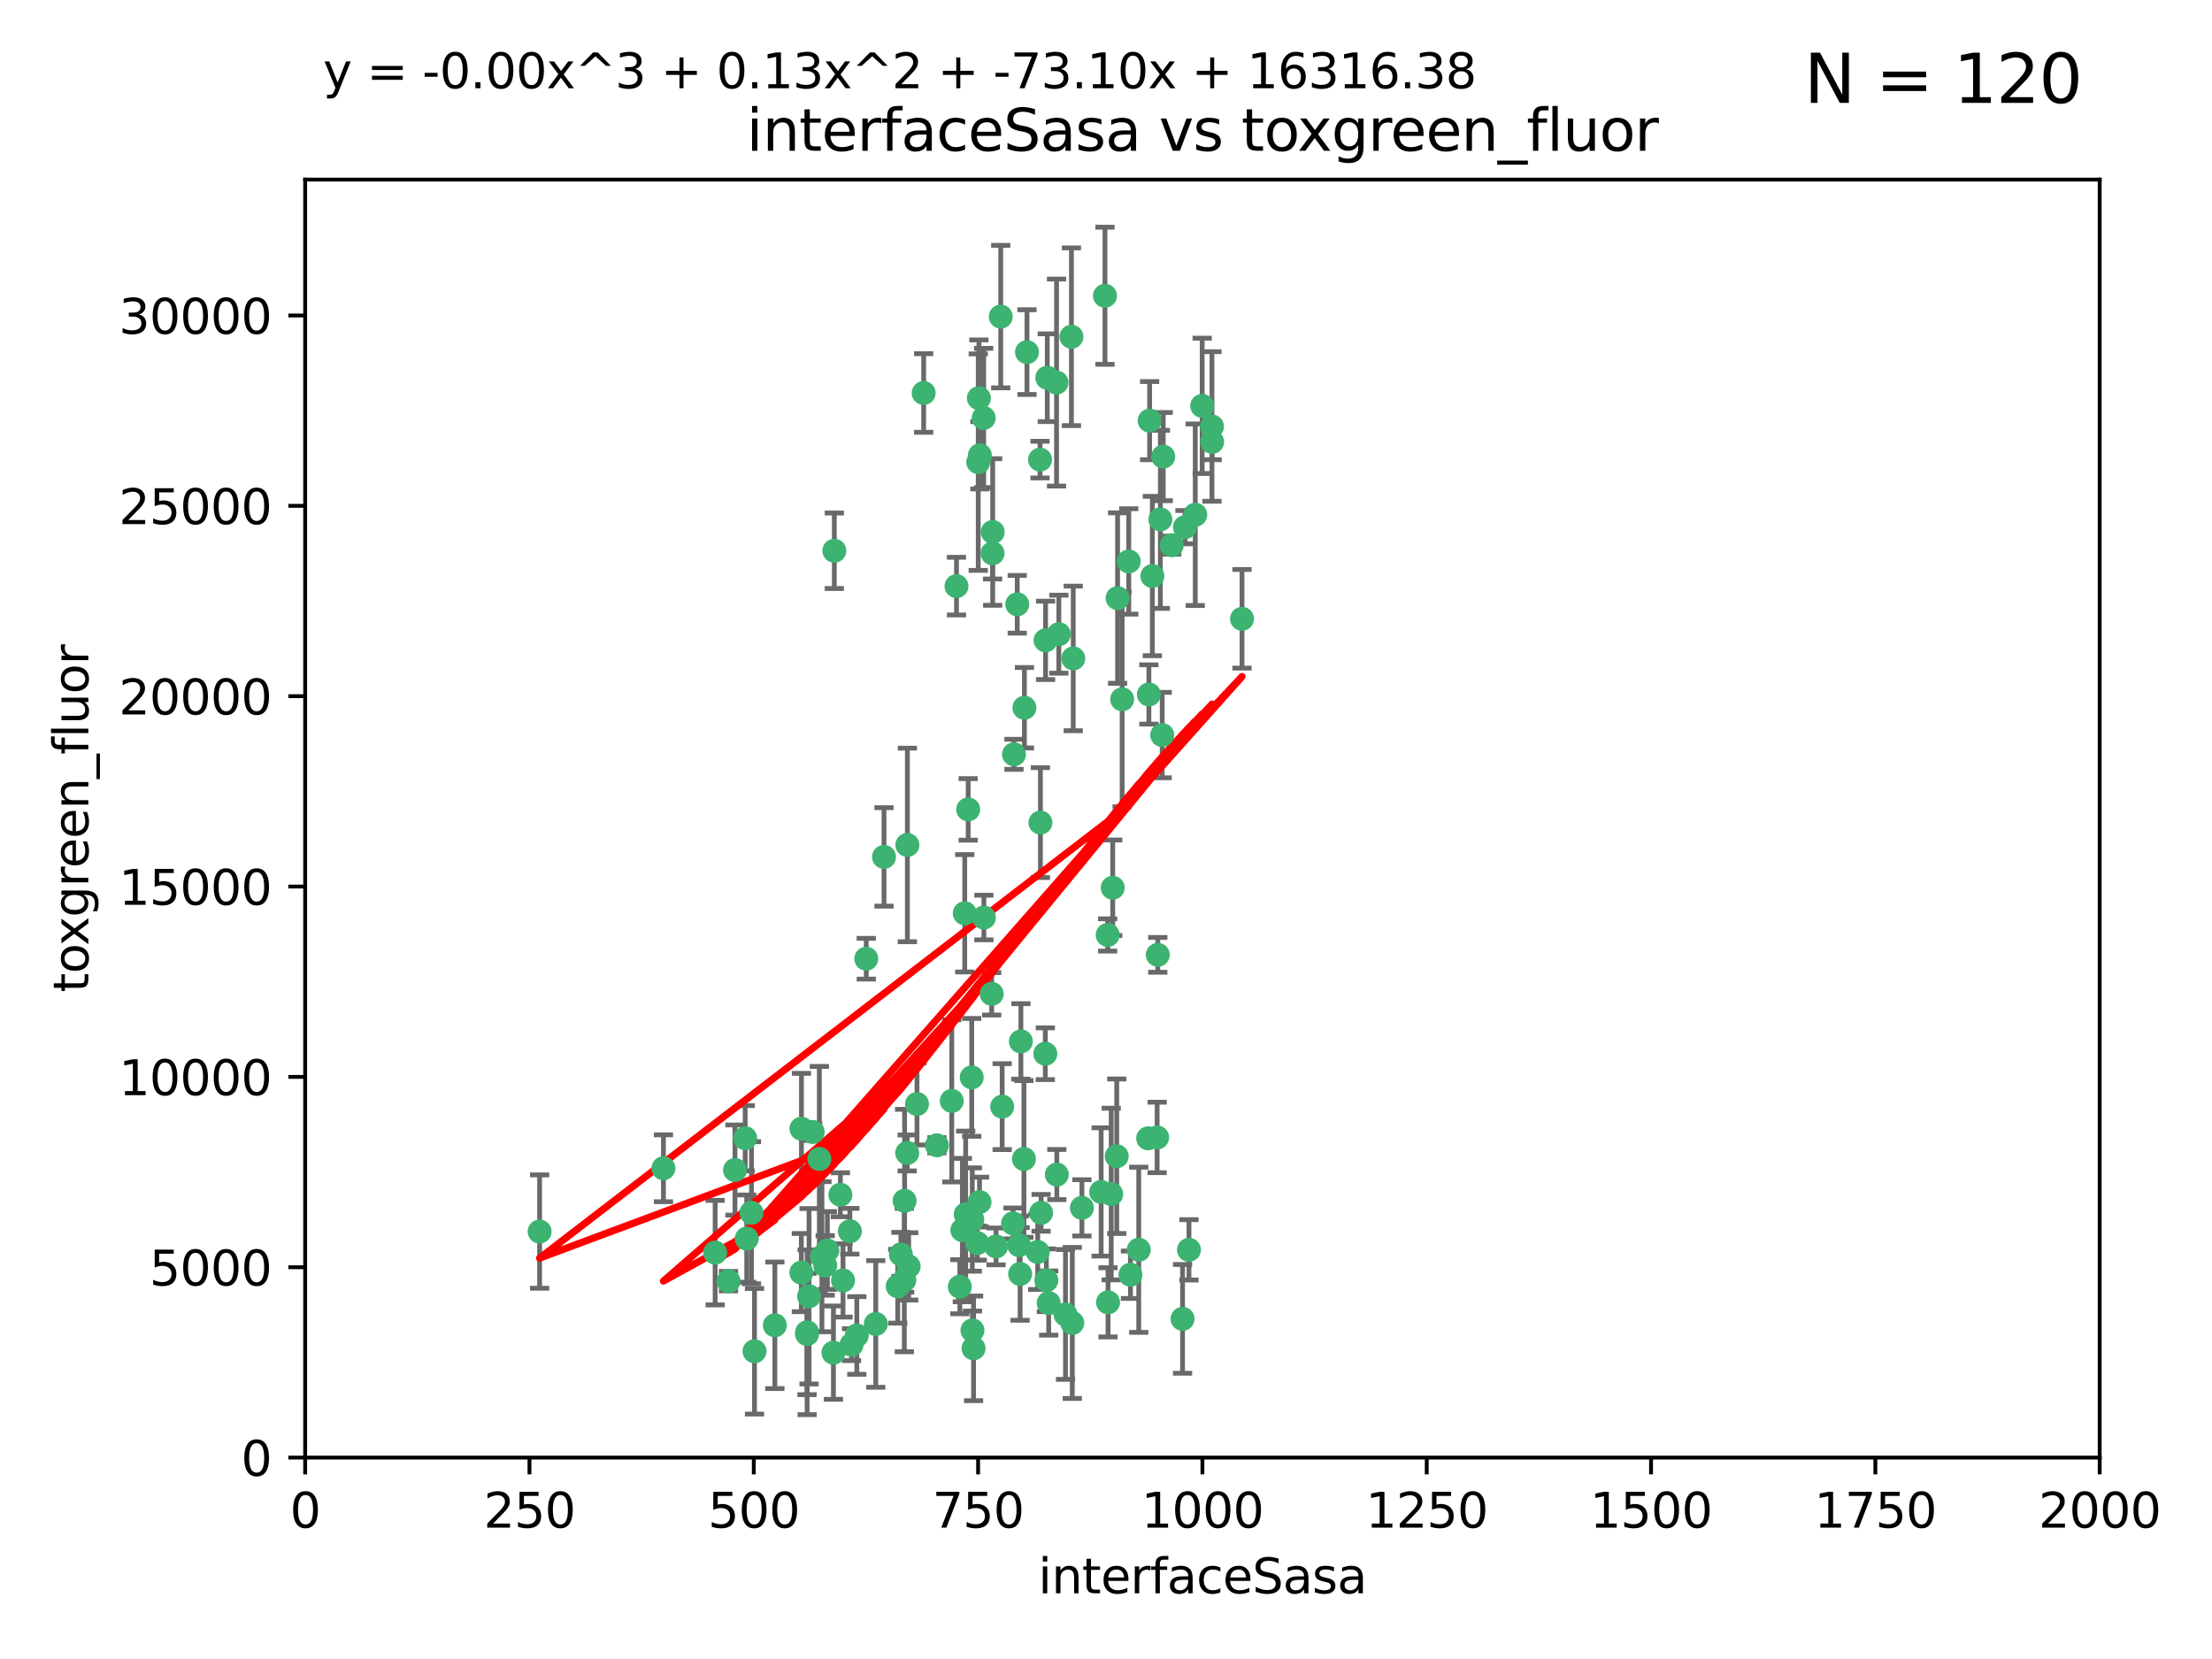 <?xml version="1.0" encoding="utf-8" standalone="no"?>
<!DOCTYPE svg PUBLIC "-//W3C//DTD SVG 1.1//EN"
  "http://www.w3.org/Graphics/SVG/1.1/DTD/svg11.dtd">
<svg xmlns:xlink="http://www.w3.org/1999/xlink" width="460.8pt" height="345.6pt" viewBox="0 0 460.8 345.6" xmlns="http://www.w3.org/2000/svg" version="1.1">
 <defs>
  <style type="text/css">*{stroke-linejoin: round; stroke-linecap: butt}</style>
 </defs>
 <g id="figure_1">
  <g id="patch_1">
   <path d="M 0 345.6 
L 460.8 345.6 
L 460.8 0 
L 0 0 
z
" style="fill: #ffffff"/>
  </g>
  <g id="axes_1">
   <g id="patch_2">
    <path d="M 63.571 303.64 
L 437.4 303.64 
L 437.4 37.411 
L 63.571 37.411 
z
" style="fill: #ffffff"/>
   </g>
   <g id="PathCollection_1">
    <defs>
     <path id="m378c2c085c" d="M 0 1.118 
C 0.297 1.118 0.581 1 0.791 0.791 
C 1 0.581 1.118 0.297 1.118 0 
C 1.118 -0.297 1 -0.581 0.791 -0.791 
C 0.581 -1 0.297 -1.118 0 -1.118 
C -0.297 -1.118 -0.581 -1 -0.791 -0.791 
C -1 -0.581 -1.118 -0.297 -1.118 0 
C -1.118 0.297 -1 0.581 -0.791 0.791 
C -0.581 1 -0.297 1.118 0 1.118 
z
" style="stroke: #3cb371"/>
    </defs>
    <g clip-path="url(#p9837876109)">
     <use xlink:href="#m378c2c085c" x="242.323" y="95.12" style="fill: #3cb371; stroke: #3cb371"/>
     <use xlink:href="#m378c2c085c" x="248.998" y="107.23" style="fill: #3cb371; stroke: #3cb371"/>
     <use xlink:href="#m378c2c085c" x="239.489" y="87.626" style="fill: #3cb371; stroke: #3cb371"/>
     <use xlink:href="#m378c2c085c" x="250.437" y="84.546" style="fill: #3cb371; stroke: #3cb371"/>
     <use xlink:href="#m378c2c085c" x="218.168" y="78.686" style="fill: #3cb371; stroke: #3cb371"/>
     <use xlink:href="#m378c2c085c" x="230.187" y="61.614" style="fill: #3cb371; stroke: #3cb371"/>
     <use xlink:href="#m378c2c085c" x="240.054" y="119.997" style="fill: #3cb371; stroke: #3cb371"/>
     <use xlink:href="#m378c2c085c" x="246.854" y="109.814" style="fill: #3cb371; stroke: #3cb371"/>
     <use xlink:href="#m378c2c085c" x="231.8" y="184.932" style="fill: #3cb371; stroke: #3cb371"/>
     <use xlink:href="#m378c2c085c" x="237.222" y="260.346" style="fill: #3cb371; stroke: #3cb371"/>
     <use xlink:href="#m378c2c085c" x="223.198" y="70.152" style="fill: #3cb371; stroke: #3cb371"/>
     <use xlink:href="#m378c2c085c" x="258.734" y="128.909" style="fill: #3cb371; stroke: #3cb371"/>
     <use xlink:href="#m378c2c085c" x="233.762" y="145.68" style="fill: #3cb371; stroke: #3cb371"/>
     <use xlink:href="#m378c2c085c" x="235.142" y="116.959" style="fill: #3cb371; stroke: #3cb371"/>
     <use xlink:href="#m378c2c085c" x="220.097" y="79.693" style="fill: #3cb371; stroke: #3cb371"/>
     <use xlink:href="#m378c2c085c" x="241.725" y="108.191" style="fill: #3cb371; stroke: #3cb371"/>
     <use xlink:href="#m378c2c085c" x="252.51" y="92.054" style="fill: #3cb371; stroke: #3cb371"/>
     <use xlink:href="#m378c2c085c" x="206.772" y="115.259" style="fill: #3cb371; stroke: #3cb371"/>
     <use xlink:href="#m378c2c085c" x="244.091" y="113.569" style="fill: #3cb371; stroke: #3cb371"/>
     <use xlink:href="#m378c2c085c" x="241.185" y="198.911" style="fill: #3cb371; stroke: #3cb371"/>
     <use xlink:href="#m378c2c085c" x="211.908" y="125.886" style="fill: #3cb371; stroke: #3cb371"/>
     <use xlink:href="#m378c2c085c" x="213.404" y="147.433" style="fill: #3cb371; stroke: #3cb371"/>
     <use xlink:href="#m378c2c085c" x="204.131" y="94.844" style="fill: #3cb371; stroke: #3cb371"/>
     <use xlink:href="#m378c2c085c" x="216.658" y="95.747" style="fill: #3cb371; stroke: #3cb371"/>
     <use xlink:href="#m378c2c085c" x="204.916" y="87.071" style="fill: #3cb371; stroke: #3cb371"/>
     <use xlink:href="#m378c2c085c" x="192.417" y="81.868" style="fill: #3cb371; stroke: #3cb371"/>
     <use xlink:href="#m378c2c085c" x="208.77" y="230.533" style="fill: #3cb371; stroke: #3cb371"/>
     <use xlink:href="#m378c2c085c" x="206.796" y="110.825" style="fill: #3cb371; stroke: #3cb371"/>
     <use xlink:href="#m378c2c085c" x="206.585" y="207.035" style="fill: #3cb371; stroke: #3cb371"/>
     <use xlink:href="#m378c2c085c" x="230.751" y="194.763" style="fill: #3cb371; stroke: #3cb371"/>
     <use xlink:href="#m378c2c085c" x="199.256" y="122.1" style="fill: #3cb371; stroke: #3cb371"/>
     <use xlink:href="#m378c2c085c" x="216.882" y="252.655" style="fill: #3cb371; stroke: #3cb371"/>
     <use xlink:href="#m378c2c085c" x="239.183" y="237.135" style="fill: #3cb371; stroke: #3cb371"/>
     <use xlink:href="#m378c2c085c" x="220.577" y="132.112" style="fill: #3cb371; stroke: #3cb371"/>
     <use xlink:href="#m378c2c085c" x="242.11" y="153.125" style="fill: #3cb371; stroke: #3cb371"/>
     <use xlink:href="#m378c2c085c" x="223.577" y="137.163" style="fill: #3cb371; stroke: #3cb371"/>
     <use xlink:href="#m378c2c085c" x="208.473" y="65.954" style="fill: #3cb371; stroke: #3cb371"/>
     <use xlink:href="#m378c2c085c" x="203.92" y="82.947" style="fill: #3cb371; stroke: #3cb371"/>
     <use xlink:href="#m378c2c085c" x="239.332" y="144.666" style="fill: #3cb371; stroke: #3cb371"/>
     <use xlink:href="#m378c2c085c" x="247.684" y="260.363" style="fill: #3cb371; stroke: #3cb371"/>
     <use xlink:href="#m378c2c085c" x="232.635" y="240.865" style="fill: #3cb371; stroke: #3cb371"/>
     <use xlink:href="#m378c2c085c" x="252.476" y="88.842" style="fill: #3cb371; stroke: #3cb371"/>
     <use xlink:href="#m378c2c085c" x="216.174" y="260.814" style="fill: #3cb371; stroke: #3cb371"/>
     <use xlink:href="#m378c2c085c" x="203.785" y="96.269" style="fill: #3cb371; stroke: #3cb371"/>
     <use xlink:href="#m378c2c085c" x="213.94" y="73.353" style="fill: #3cb371; stroke: #3cb371"/>
     <use xlink:href="#m378c2c085c" x="246.349" y="274.743" style="fill: #3cb371; stroke: #3cb371"/>
     <use xlink:href="#m378c2c085c" x="220.157" y="244.684" style="fill: #3cb371; stroke: #3cb371"/>
     <use xlink:href="#m378c2c085c" x="217.976" y="266.705" style="fill: #3cb371; stroke: #3cb371"/>
     <use xlink:href="#m378c2c085c" x="235.495" y="265.549" style="fill: #3cb371; stroke: #3cb371"/>
     <use xlink:href="#m378c2c085c" x="180.458" y="199.719" style="fill: #3cb371; stroke: #3cb371"/>
     <use xlink:href="#m378c2c085c" x="211.23" y="157.137" style="fill: #3cb371; stroke: #3cb371"/>
     <use xlink:href="#m378c2c085c" x="189.023" y="176.015" style="fill: #3cb371; stroke: #3cb371"/>
     <use xlink:href="#m378c2c085c" x="232.811" y="124.593" style="fill: #3cb371; stroke: #3cb371"/>
     <use xlink:href="#m378c2c085c" x="202.811" y="280.886" style="fill: #3cb371; stroke: #3cb371"/>
     <use xlink:href="#m378c2c085c" x="223.376" y="275.595" style="fill: #3cb371; stroke: #3cb371"/>
     <use xlink:href="#m378c2c085c" x="221.962" y="273.822" style="fill: #3cb371; stroke: #3cb371"/>
     <use xlink:href="#m378c2c085c" x="231.488" y="248.745" style="fill: #3cb371; stroke: #3cb371"/>
     <use xlink:href="#m378c2c085c" x="204.964" y="191.136" style="fill: #3cb371; stroke: #3cb371"/>
     <use xlink:href="#m378c2c085c" x="212.512" y="265.387" style="fill: #3cb371; stroke: #3cb371"/>
     <use xlink:href="#m378c2c085c" x="229.39" y="248.303" style="fill: #3cb371; stroke: #3cb371"/>
     <use xlink:href="#m378c2c085c" x="216.738" y="171.359" style="fill: #3cb371; stroke: #3cb371"/>
     <use xlink:href="#m378c2c085c" x="200.972" y="190.25" style="fill: #3cb371; stroke: #3cb371"/>
     <use xlink:href="#m378c2c085c" x="202.578" y="277.138" style="fill: #3cb371; stroke: #3cb371"/>
     <use xlink:href="#m378c2c085c" x="188.387" y="266.66" style="fill: #3cb371; stroke: #3cb371"/>
     <use xlink:href="#m378c2c085c" x="212.669" y="216.944" style="fill: #3cb371; stroke: #3cb371"/>
     <use xlink:href="#m378c2c085c" x="218.463" y="271.446" style="fill: #3cb371; stroke: #3cb371"/>
     <use xlink:href="#m378c2c085c" x="213.303" y="241.429" style="fill: #3cb371; stroke: #3cb371"/>
     <use xlink:href="#m378c2c085c" x="217.815" y="133.397" style="fill: #3cb371; stroke: #3cb371"/>
     <use xlink:href="#m378c2c085c" x="177.389" y="280.124" style="fill: #3cb371; stroke: #3cb371"/>
     <use xlink:href="#m378c2c085c" x="201.69" y="168.611" style="fill: #3cb371; stroke: #3cb371"/>
     <use xlink:href="#m378c2c085c" x="199.948" y="268.05" style="fill: #3cb371; stroke: #3cb371"/>
     <use xlink:href="#m378c2c085c" x="171.903" y="263.611" style="fill: #3cb371; stroke: #3cb371"/>
     <use xlink:href="#m378c2c085c" x="151.757" y="266.891" style="fill: #3cb371; stroke: #3cb371"/>
     <use xlink:href="#m378c2c085c" x="201.17" y="252.966" style="fill: #3cb371; stroke: #3cb371"/>
     <use xlink:href="#m378c2c085c" x="175.066" y="248.888" style="fill: #3cb371; stroke: #3cb371"/>
     <use xlink:href="#m378c2c085c" x="203.585" y="258.956" style="fill: #3cb371; stroke: #3cb371"/>
     <use xlink:href="#m378c2c085c" x="157.178" y="281.491" style="fill: #3cb371; stroke: #3cb371"/>
     <use xlink:href="#m378c2c085c" x="166.935" y="265.109" style="fill: #3cb371; stroke: #3cb371"/>
     <use xlink:href="#m378c2c085c" x="155.557" y="258.023" style="fill: #3cb371; stroke: #3cb371"/>
     <use xlink:href="#m378c2c085c" x="207.501" y="259.654" style="fill: #3cb371; stroke: #3cb371"/>
     <use xlink:href="#m378c2c085c" x="172.357" y="260.494" style="fill: #3cb371; stroke: #3cb371"/>
     <use xlink:href="#m378c2c085c" x="187.677" y="261.313" style="fill: #3cb371; stroke: #3cb371"/>
     <use xlink:href="#m378c2c085c" x="200.477" y="256.254" style="fill: #3cb371; stroke: #3cb371"/>
     <use xlink:href="#m378c2c085c" x="175.617" y="266.742" style="fill: #3cb371; stroke: #3cb371"/>
     <use xlink:href="#m378c2c085c" x="166.957" y="235.121" style="fill: #3cb371; stroke: #3cb371"/>
     <use xlink:href="#m378c2c085c" x="198.273" y="229.34" style="fill: #3cb371; stroke: #3cb371"/>
     <use xlink:href="#m378c2c085c" x="191.024" y="229.983" style="fill: #3cb371; stroke: #3cb371"/>
     <use xlink:href="#m378c2c085c" x="211.034" y="254.862" style="fill: #3cb371; stroke: #3cb371"/>
     <use xlink:href="#m378c2c085c" x="241.052" y="236.951" style="fill: #3cb371; stroke: #3cb371"/>
     <use xlink:href="#m378c2c085c" x="230.824" y="271.301" style="fill: #3cb371; stroke: #3cb371"/>
     <use xlink:href="#m378c2c085c" x="112.41" y="256.56" style="fill: #3cb371; stroke: #3cb371"/>
     <use xlink:href="#m378c2c085c" x="178.488" y="278.198" style="fill: #3cb371; stroke: #3cb371"/>
     <use xlink:href="#m378c2c085c" x="202.548" y="254.05" style="fill: #3cb371; stroke: #3cb371"/>
     <use xlink:href="#m378c2c085c" x="188.445" y="250.148" style="fill: #3cb371; stroke: #3cb371"/>
     <use xlink:href="#m378c2c085c" x="217.757" y="219.512" style="fill: #3cb371; stroke: #3cb371"/>
     <use xlink:href="#m378c2c085c" x="170.686" y="241.433" style="fill: #3cb371; stroke: #3cb371"/>
     <use xlink:href="#m378c2c085c" x="173.619" y="281.785" style="fill: #3cb371; stroke: #3cb371"/>
     <use xlink:href="#m378c2c085c" x="169.294" y="235.812" style="fill: #3cb371; stroke: #3cb371"/>
     <use xlink:href="#m378c2c085c" x="212.303" y="259.391" style="fill: #3cb371; stroke: #3cb371"/>
     <use xlink:href="#m378c2c085c" x="168.137" y="277.535" style="fill: #3cb371; stroke: #3cb371"/>
     <use xlink:href="#m378c2c085c" x="173.806" y="114.733" style="fill: #3cb371; stroke: #3cb371"/>
     <use xlink:href="#m378c2c085c" x="155.238" y="237.111" style="fill: #3cb371; stroke: #3cb371"/>
     <use xlink:href="#m378c2c085c" x="161.415" y="276.082" style="fill: #3cb371; stroke: #3cb371"/>
     <use xlink:href="#m378c2c085c" x="138.206" y="243.372" style="fill: #3cb371; stroke: #3cb371"/>
     <use xlink:href="#m378c2c085c" x="195.181" y="238.586" style="fill: #3cb371; stroke: #3cb371"/>
     <use xlink:href="#m378c2c085c" x="168.54" y="270.034" style="fill: #3cb371; stroke: #3cb371"/>
     <use xlink:href="#m378c2c085c" x="168.116" y="277.902" style="fill: #3cb371; stroke: #3cb371"/>
     <use xlink:href="#m378c2c085c" x="204.052" y="250.416" style="fill: #3cb371; stroke: #3cb371"/>
     <use xlink:href="#m378c2c085c" x="187.013" y="267.951" style="fill: #3cb371; stroke: #3cb371"/>
     <use xlink:href="#m378c2c085c" x="189.29" y="263.811" style="fill: #3cb371; stroke: #3cb371"/>
     <use xlink:href="#m378c2c085c" x="156.546" y="252.631" style="fill: #3cb371; stroke: #3cb371"/>
     <use xlink:href="#m378c2c085c" x="182.439" y="275.805" style="fill: #3cb371; stroke: #3cb371"/>
     <use xlink:href="#m378c2c085c" x="171.225" y="261.795" style="fill: #3cb371; stroke: #3cb371"/>
     <use xlink:href="#m378c2c085c" x="184.157" y="178.51" style="fill: #3cb371; stroke: #3cb371"/>
     <use xlink:href="#m378c2c085c" x="177.039" y="256.489" style="fill: #3cb371; stroke: #3cb371"/>
     <use xlink:href="#m378c2c085c" x="188.987" y="240.186" style="fill: #3cb371; stroke: #3cb371"/>
     <use xlink:href="#m378c2c085c" x="148.978" y="260.949" style="fill: #3cb371; stroke: #3cb371"/>
     <use xlink:href="#m378c2c085c" x="153.109" y="243.74" style="fill: #3cb371; stroke: #3cb371"/>
     <use xlink:href="#m378c2c085c" x="225.383" y="251.615" style="fill: #3cb371; stroke: #3cb371"/>
     <use xlink:href="#m378c2c085c" x="202.428" y="224.435" style="fill: #3cb371; stroke: #3cb371"/>
    </g>
   </g>
   <g id="matplotlib.axis_1">
    <g id="xtick_1">
     <g id="line2d_1">
      <defs>
       <path id="m86303dcb98" d="M 0 0 
L 0 3.5 
" style="stroke: #000000; stroke-width: 0.8"/>
      </defs>
      <g>
       <use xlink:href="#m86303dcb98" x="63.571" y="303.64" style="stroke: #000000; stroke-width: 0.8"/>
      </g>
     </g>
     <g id="text_1">
      <!-- 0 -->
      <g transform="translate(60.39 318.238)scale(0.1 -0.1)">
       <defs>
        <path id="DejaVuSans-30" d="M 2034 4250 
Q 1547 4250 1301 3770 
Q 1056 3291 1056 2328 
Q 1056 1369 1301 889 
Q 1547 409 2034 409 
Q 2525 409 2770 889 
Q 3016 1369 3016 2328 
Q 3016 3291 2770 3770 
Q 2525 4250 2034 4250 
z
M 2034 4750 
Q 2819 4750 3233 4129 
Q 3647 3509 3647 2328 
Q 3647 1150 3233 529 
Q 2819 -91 2034 -91 
Q 1250 -91 836 529 
Q 422 1150 422 2328 
Q 422 3509 836 4129 
Q 1250 4750 2034 4750 
z
" transform="scale(0.016)"/>
       </defs>
       <use xlink:href="#DejaVuSans-30"/>
      </g>
     </g>
    </g>
    <g id="xtick_2">
     <g id="line2d_2">
      <g>
       <use xlink:href="#m86303dcb98" x="110.3" y="303.64" style="stroke: #000000; stroke-width: 0.8"/>
      </g>
     </g>
     <g id="text_2">
      <!-- 250 -->
      <g transform="translate(100.756 318.238)scale(0.1 -0.1)">
       <defs>
        <path id="DejaVuSans-32" d="M 1228 531 
L 3431 531 
L 3431 0 
L 469 0 
L 469 531 
Q 828 903 1448 1529 
Q 2069 2156 2228 2338 
Q 2531 2678 2651 2914 
Q 2772 3150 2772 3378 
Q 2772 3750 2511 3984 
Q 2250 4219 1831 4219 
Q 1534 4219 1204 4116 
Q 875 4013 500 3803 
L 500 4441 
Q 881 4594 1212 4672 
Q 1544 4750 1819 4750 
Q 2544 4750 2975 4387 
Q 3406 4025 3406 3419 
Q 3406 3131 3298 2873 
Q 3191 2616 2906 2266 
Q 2828 2175 2409 1742 
Q 1991 1309 1228 531 
z
" transform="scale(0.016)"/>
        <path id="DejaVuSans-35" d="M 691 4666 
L 3169 4666 
L 3169 4134 
L 1269 4134 
L 1269 2991 
Q 1406 3038 1543 3061 
Q 1681 3084 1819 3084 
Q 2600 3084 3056 2656 
Q 3513 2228 3513 1497 
Q 3513 744 3044 326 
Q 2575 -91 1722 -91 
Q 1428 -91 1123 -41 
Q 819 9 494 109 
L 494 744 
Q 775 591 1075 516 
Q 1375 441 1709 441 
Q 2250 441 2565 725 
Q 2881 1009 2881 1497 
Q 2881 1984 2565 2268 
Q 2250 2553 1709 2553 
Q 1456 2553 1204 2497 
Q 953 2441 691 2322 
L 691 4666 
z
" transform="scale(0.016)"/>
       </defs>
       <use xlink:href="#DejaVuSans-32"/>
       <use xlink:href="#DejaVuSans-35" x="63.623"/>
       <use xlink:href="#DejaVuSans-30" x="127.246"/>
      </g>
     </g>
    </g>
    <g id="xtick_3">
     <g id="line2d_3">
      <g>
       <use xlink:href="#m86303dcb98" x="157.028" y="303.64" style="stroke: #000000; stroke-width: 0.8"/>
      </g>
     </g>
     <g id="text_3">
      <!-- 500 -->
      <g transform="translate(147.485 318.238)scale(0.1 -0.1)">
       <use xlink:href="#DejaVuSans-35"/>
       <use xlink:href="#DejaVuSans-30" x="63.623"/>
       <use xlink:href="#DejaVuSans-30" x="127.246"/>
      </g>
     </g>
    </g>
    <g id="xtick_4">
     <g id="line2d_4">
      <g>
       <use xlink:href="#m86303dcb98" x="203.757" y="303.64" style="stroke: #000000; stroke-width: 0.8"/>
      </g>
     </g>
     <g id="text_4">
      <!-- 750 -->
      <g transform="translate(194.213 318.238)scale(0.1 -0.1)">
       <defs>
        <path id="DejaVuSans-37" d="M 525 4666 
L 3525 4666 
L 3525 4397 
L 1831 0 
L 1172 0 
L 2766 4134 
L 525 4134 
L 525 4666 
z
" transform="scale(0.016)"/>
       </defs>
       <use xlink:href="#DejaVuSans-37"/>
       <use xlink:href="#DejaVuSans-35" x="63.623"/>
       <use xlink:href="#DejaVuSans-30" x="127.246"/>
      </g>
     </g>
    </g>
    <g id="xtick_5">
     <g id="line2d_5">
      <g>
       <use xlink:href="#m86303dcb98" x="250.486" y="303.64" style="stroke: #000000; stroke-width: 0.8"/>
      </g>
     </g>
     <g id="text_5">
      <!-- 1000 -->
      <g transform="translate(237.761 318.238)scale(0.1 -0.1)">
       <defs>
        <path id="DejaVuSans-31" d="M 794 531 
L 1825 531 
L 1825 4091 
L 703 3866 
L 703 4441 
L 1819 4666 
L 2450 4666 
L 2450 531 
L 3481 531 
L 3481 0 
L 794 0 
L 794 531 
z
" transform="scale(0.016)"/>
       </defs>
       <use xlink:href="#DejaVuSans-31"/>
       <use xlink:href="#DejaVuSans-30" x="63.623"/>
       <use xlink:href="#DejaVuSans-30" x="127.246"/>
       <use xlink:href="#DejaVuSans-30" x="190.869"/>
      </g>
     </g>
    </g>
    <g id="xtick_6">
     <g id="line2d_6">
      <g>
       <use xlink:href="#m86303dcb98" x="297.214" y="303.64" style="stroke: #000000; stroke-width: 0.8"/>
      </g>
     </g>
     <g id="text_6">
      <!-- 1250 -->
      <g transform="translate(284.489 318.238)scale(0.1 -0.1)">
       <use xlink:href="#DejaVuSans-31"/>
       <use xlink:href="#DejaVuSans-32" x="63.623"/>
       <use xlink:href="#DejaVuSans-35" x="127.246"/>
       <use xlink:href="#DejaVuSans-30" x="190.869"/>
      </g>
     </g>
    </g>
    <g id="xtick_7">
     <g id="line2d_7">
      <g>
       <use xlink:href="#m86303dcb98" x="343.943" y="303.64" style="stroke: #000000; stroke-width: 0.8"/>
      </g>
     </g>
     <g id="text_7">
      <!-- 1500 -->
      <g transform="translate(331.218 318.238)scale(0.1 -0.1)">
       <use xlink:href="#DejaVuSans-31"/>
       <use xlink:href="#DejaVuSans-35" x="63.623"/>
       <use xlink:href="#DejaVuSans-30" x="127.246"/>
       <use xlink:href="#DejaVuSans-30" x="190.869"/>
      </g>
     </g>
    </g>
    <g id="xtick_8">
     <g id="line2d_8">
      <g>
       <use xlink:href="#m86303dcb98" x="390.671" y="303.64" style="stroke: #000000; stroke-width: 0.8"/>
      </g>
     </g>
     <g id="text_8">
      <!-- 1750 -->
      <g transform="translate(377.946 318.238)scale(0.1 -0.1)">
       <use xlink:href="#DejaVuSans-31"/>
       <use xlink:href="#DejaVuSans-37" x="63.623"/>
       <use xlink:href="#DejaVuSans-35" x="127.246"/>
       <use xlink:href="#DejaVuSans-30" x="190.869"/>
      </g>
     </g>
    </g>
    <g id="xtick_9">
     <g id="line2d_9">
      <g>
       <use xlink:href="#m86303dcb98" x="437.4" y="303.64" style="stroke: #000000; stroke-width: 0.8"/>
      </g>
     </g>
     <g id="text_9">
      <!-- 2000 -->
      <g transform="translate(424.675 318.238)scale(0.1 -0.1)">
       <use xlink:href="#DejaVuSans-32"/>
       <use xlink:href="#DejaVuSans-30" x="63.623"/>
       <use xlink:href="#DejaVuSans-30" x="127.246"/>
       <use xlink:href="#DejaVuSans-30" x="190.869"/>
      </g>
     </g>
    </g>
    <g id="text_10">
     <!-- interfaceSasa -->
     <g transform="translate(216.279 331.917)scale(0.1 -0.1)">
      <defs>
       <path id="DejaVuSans-69" d="M 603 3500 
L 1178 3500 
L 1178 0 
L 603 0 
L 603 3500 
z
M 603 4863 
L 1178 4863 
L 1178 4134 
L 603 4134 
L 603 4863 
z
" transform="scale(0.016)"/>
       <path id="DejaVuSans-6e" d="M 3513 2113 
L 3513 0 
L 2938 0 
L 2938 2094 
Q 2938 2591 2744 2837 
Q 2550 3084 2163 3084 
Q 1697 3084 1428 2787 
Q 1159 2491 1159 1978 
L 1159 0 
L 581 0 
L 581 3500 
L 1159 3500 
L 1159 2956 
Q 1366 3272 1645 3428 
Q 1925 3584 2291 3584 
Q 2894 3584 3203 3211 
Q 3513 2838 3513 2113 
z
" transform="scale(0.016)"/>
       <path id="DejaVuSans-74" d="M 1172 4494 
L 1172 3500 
L 2356 3500 
L 2356 3053 
L 1172 3053 
L 1172 1153 
Q 1172 725 1289 603 
Q 1406 481 1766 481 
L 2356 481 
L 2356 0 
L 1766 0 
Q 1100 0 847 248 
Q 594 497 594 1153 
L 594 3053 
L 172 3053 
L 172 3500 
L 594 3500 
L 594 4494 
L 1172 4494 
z
" transform="scale(0.016)"/>
       <path id="DejaVuSans-65" d="M 3597 1894 
L 3597 1613 
L 953 1613 
Q 991 1019 1311 708 
Q 1631 397 2203 397 
Q 2534 397 2845 478 
Q 3156 559 3463 722 
L 3463 178 
Q 3153 47 2828 -22 
Q 2503 -91 2169 -91 
Q 1331 -91 842 396 
Q 353 884 353 1716 
Q 353 2575 817 3079 
Q 1281 3584 2069 3584 
Q 2775 3584 3186 3129 
Q 3597 2675 3597 1894 
z
M 3022 2063 
Q 3016 2534 2758 2815 
Q 2500 3097 2075 3097 
Q 1594 3097 1305 2825 
Q 1016 2553 972 2059 
L 3022 2063 
z
" transform="scale(0.016)"/>
       <path id="DejaVuSans-72" d="M 2631 2963 
Q 2534 3019 2420 3045 
Q 2306 3072 2169 3072 
Q 1681 3072 1420 2755 
Q 1159 2438 1159 1844 
L 1159 0 
L 581 0 
L 581 3500 
L 1159 3500 
L 1159 2956 
Q 1341 3275 1631 3429 
Q 1922 3584 2338 3584 
Q 2397 3584 2469 3576 
Q 2541 3569 2628 3553 
L 2631 2963 
z
" transform="scale(0.016)"/>
       <path id="DejaVuSans-66" d="M 2375 4863 
L 2375 4384 
L 1825 4384 
Q 1516 4384 1395 4259 
Q 1275 4134 1275 3809 
L 1275 3500 
L 2222 3500 
L 2222 3053 
L 1275 3053 
L 1275 0 
L 697 0 
L 697 3053 
L 147 3053 
L 147 3500 
L 697 3500 
L 697 3744 
Q 697 4328 969 4595 
Q 1241 4863 1831 4863 
L 2375 4863 
z
" transform="scale(0.016)"/>
       <path id="DejaVuSans-61" d="M 2194 1759 
Q 1497 1759 1228 1600 
Q 959 1441 959 1056 
Q 959 750 1161 570 
Q 1363 391 1709 391 
Q 2188 391 2477 730 
Q 2766 1069 2766 1631 
L 2766 1759 
L 2194 1759 
z
M 3341 1997 
L 3341 0 
L 2766 0 
L 2766 531 
Q 2569 213 2275 61 
Q 1981 -91 1556 -91 
Q 1019 -91 701 211 
Q 384 513 384 1019 
Q 384 1609 779 1909 
Q 1175 2209 1959 2209 
L 2766 2209 
L 2766 2266 
Q 2766 2663 2505 2880 
Q 2244 3097 1772 3097 
Q 1472 3097 1187 3025 
Q 903 2953 641 2809 
L 641 3341 
Q 956 3463 1253 3523 
Q 1550 3584 1831 3584 
Q 2591 3584 2966 3190 
Q 3341 2797 3341 1997 
z
" transform="scale(0.016)"/>
       <path id="DejaVuSans-63" d="M 3122 3366 
L 3122 2828 
Q 2878 2963 2633 3030 
Q 2388 3097 2138 3097 
Q 1578 3097 1268 2742 
Q 959 2388 959 1747 
Q 959 1106 1268 751 
Q 1578 397 2138 397 
Q 2388 397 2633 464 
Q 2878 531 3122 666 
L 3122 134 
Q 2881 22 2623 -34 
Q 2366 -91 2075 -91 
Q 1284 -91 818 406 
Q 353 903 353 1747 
Q 353 2603 823 3093 
Q 1294 3584 2113 3584 
Q 2378 3584 2631 3529 
Q 2884 3475 3122 3366 
z
" transform="scale(0.016)"/>
       <path id="DejaVuSans-53" d="M 3425 4513 
L 3425 3897 
Q 3066 4069 2747 4153 
Q 2428 4238 2131 4238 
Q 1616 4238 1336 4038 
Q 1056 3838 1056 3469 
Q 1056 3159 1242 3001 
Q 1428 2844 1947 2747 
L 2328 2669 
Q 3034 2534 3370 2195 
Q 3706 1856 3706 1288 
Q 3706 609 3251 259 
Q 2797 -91 1919 -91 
Q 1588 -91 1214 -16 
Q 841 59 441 206 
L 441 856 
Q 825 641 1194 531 
Q 1563 422 1919 422 
Q 2459 422 2753 634 
Q 3047 847 3047 1241 
Q 3047 1584 2836 1778 
Q 2625 1972 2144 2069 
L 1759 2144 
Q 1053 2284 737 2584 
Q 422 2884 422 3419 
Q 422 4038 858 4394 
Q 1294 4750 2059 4750 
Q 2388 4750 2728 4690 
Q 3069 4631 3425 4513 
z
" transform="scale(0.016)"/>
       <path id="DejaVuSans-73" d="M 2834 3397 
L 2834 2853 
Q 2591 2978 2328 3040 
Q 2066 3103 1784 3103 
Q 1356 3103 1142 2972 
Q 928 2841 928 2578 
Q 928 2378 1081 2264 
Q 1234 2150 1697 2047 
L 1894 2003 
Q 2506 1872 2764 1633 
Q 3022 1394 3022 966 
Q 3022 478 2636 193 
Q 2250 -91 1575 -91 
Q 1294 -91 989 -36 
Q 684 19 347 128 
L 347 722 
Q 666 556 975 473 
Q 1284 391 1588 391 
Q 1994 391 2212 530 
Q 2431 669 2431 922 
Q 2431 1156 2273 1281 
Q 2116 1406 1581 1522 
L 1381 1569 
Q 847 1681 609 1914 
Q 372 2147 372 2553 
Q 372 3047 722 3315 
Q 1072 3584 1716 3584 
Q 2034 3584 2315 3537 
Q 2597 3491 2834 3397 
z
" transform="scale(0.016)"/>
      </defs>
      <use xlink:href="#DejaVuSans-69"/>
      <use xlink:href="#DejaVuSans-6e" x="27.783"/>
      <use xlink:href="#DejaVuSans-74" x="91.162"/>
      <use xlink:href="#DejaVuSans-65" x="130.371"/>
      <use xlink:href="#DejaVuSans-72" x="191.895"/>
      <use xlink:href="#DejaVuSans-66" x="233.008"/>
      <use xlink:href="#DejaVuSans-61" x="268.213"/>
      <use xlink:href="#DejaVuSans-63" x="329.492"/>
      <use xlink:href="#DejaVuSans-65" x="384.473"/>
      <use xlink:href="#DejaVuSans-53" x="445.996"/>
      <use xlink:href="#DejaVuSans-61" x="509.473"/>
      <use xlink:href="#DejaVuSans-73" x="570.752"/>
      <use xlink:href="#DejaVuSans-61" x="622.852"/>
     </g>
    </g>
   </g>
   <g id="matplotlib.axis_2">
    <g id="ytick_1">
     <g id="line2d_10">
      <defs>
       <path id="mf95720f2a0" d="M 0 0 
L -3.5 0 
" style="stroke: #000000; stroke-width: 0.8"/>
      </defs>
      <g>
       <use xlink:href="#mf95720f2a0" x="63.571" y="303.64" style="stroke: #000000; stroke-width: 0.8"/>
      </g>
     </g>
     <g id="text_11">
      <!-- 0 -->
      <g transform="translate(50.209 307.439)scale(0.1 -0.1)">
       <use xlink:href="#DejaVuSans-30"/>
      </g>
     </g>
    </g>
    <g id="ytick_2">
     <g id="line2d_11">
      <g>
       <use xlink:href="#mf95720f2a0" x="63.571" y="263.988" style="stroke: #000000; stroke-width: 0.8"/>
      </g>
     </g>
     <g id="text_12">
      <!-- 5000 -->
      <g transform="translate(31.121 267.787)scale(0.1 -0.1)">
       <use xlink:href="#DejaVuSans-35"/>
       <use xlink:href="#DejaVuSans-30" x="63.623"/>
       <use xlink:href="#DejaVuSans-30" x="127.246"/>
       <use xlink:href="#DejaVuSans-30" x="190.869"/>
      </g>
     </g>
    </g>
    <g id="ytick_3">
     <g id="line2d_12">
      <g>
       <use xlink:href="#mf95720f2a0" x="63.571" y="224.336" style="stroke: #000000; stroke-width: 0.8"/>
      </g>
     </g>
     <g id="text_13">
      <!-- 10000 -->
      <g transform="translate(24.759 228.135)scale(0.1 -0.1)">
       <use xlink:href="#DejaVuSans-31"/>
       <use xlink:href="#DejaVuSans-30" x="63.623"/>
       <use xlink:href="#DejaVuSans-30" x="127.246"/>
       <use xlink:href="#DejaVuSans-30" x="190.869"/>
       <use xlink:href="#DejaVuSans-30" x="254.492"/>
      </g>
     </g>
    </g>
    <g id="ytick_4">
     <g id="line2d_13">
      <g>
       <use xlink:href="#mf95720f2a0" x="63.571" y="184.684" style="stroke: #000000; stroke-width: 0.8"/>
      </g>
     </g>
     <g id="text_14">
      <!-- 15000 -->
      <g transform="translate(24.759 188.483)scale(0.1 -0.1)">
       <use xlink:href="#DejaVuSans-31"/>
       <use xlink:href="#DejaVuSans-35" x="63.623"/>
       <use xlink:href="#DejaVuSans-30" x="127.246"/>
       <use xlink:href="#DejaVuSans-30" x="190.869"/>
       <use xlink:href="#DejaVuSans-30" x="254.492"/>
      </g>
     </g>
    </g>
    <g id="ytick_5">
     <g id="line2d_14">
      <g>
       <use xlink:href="#mf95720f2a0" x="63.571" y="145.031" style="stroke: #000000; stroke-width: 0.8"/>
      </g>
     </g>
     <g id="text_15">
      <!-- 20000 -->
      <g transform="translate(24.759 148.831)scale(0.1 -0.1)">
       <use xlink:href="#DejaVuSans-32"/>
       <use xlink:href="#DejaVuSans-30" x="63.623"/>
       <use xlink:href="#DejaVuSans-30" x="127.246"/>
       <use xlink:href="#DejaVuSans-30" x="190.869"/>
       <use xlink:href="#DejaVuSans-30" x="254.492"/>
      </g>
     </g>
    </g>
    <g id="ytick_6">
     <g id="line2d_15">
      <g>
       <use xlink:href="#mf95720f2a0" x="63.571" y="105.379" style="stroke: #000000; stroke-width: 0.8"/>
      </g>
     </g>
     <g id="text_16">
      <!-- 25000 -->
      <g transform="translate(24.759 109.178)scale(0.1 -0.1)">
       <use xlink:href="#DejaVuSans-32"/>
       <use xlink:href="#DejaVuSans-35" x="63.623"/>
       <use xlink:href="#DejaVuSans-30" x="127.246"/>
       <use xlink:href="#DejaVuSans-30" x="190.869"/>
       <use xlink:href="#DejaVuSans-30" x="254.492"/>
      </g>
     </g>
    </g>
    <g id="ytick_7">
     <g id="line2d_16">
      <g>
       <use xlink:href="#mf95720f2a0" x="63.571" y="65.727" style="stroke: #000000; stroke-width: 0.8"/>
      </g>
     </g>
     <g id="text_17">
      <!-- 30000 -->
      <g transform="translate(24.759 69.526)scale(0.1 -0.1)">
       <defs>
        <path id="DejaVuSans-33" d="M 2597 2516 
Q 3050 2419 3304 2112 
Q 3559 1806 3559 1356 
Q 3559 666 3084 287 
Q 2609 -91 1734 -91 
Q 1441 -91 1130 -33 
Q 819 25 488 141 
L 488 750 
Q 750 597 1062 519 
Q 1375 441 1716 441 
Q 2309 441 2620 675 
Q 2931 909 2931 1356 
Q 2931 1769 2642 2001 
Q 2353 2234 1838 2234 
L 1294 2234 
L 1294 2753 
L 1863 2753 
Q 2328 2753 2575 2939 
Q 2822 3125 2822 3475 
Q 2822 3834 2567 4026 
Q 2313 4219 1838 4219 
Q 1578 4219 1281 4162 
Q 984 4106 628 3988 
L 628 4550 
Q 988 4650 1302 4700 
Q 1616 4750 1894 4750 
Q 2613 4750 3031 4423 
Q 3450 4097 3450 3541 
Q 3450 3153 3228 2886 
Q 3006 2619 2597 2516 
z
" transform="scale(0.016)"/>
       </defs>
       <use xlink:href="#DejaVuSans-33"/>
       <use xlink:href="#DejaVuSans-30" x="63.623"/>
       <use xlink:href="#DejaVuSans-30" x="127.246"/>
       <use xlink:href="#DejaVuSans-30" x="190.869"/>
       <use xlink:href="#DejaVuSans-30" x="254.492"/>
      </g>
     </g>
    </g>
    <g id="text_18">
     <!-- toxgreen_fluor -->
     <g transform="translate(18.401 206.72)rotate(-90)scale(0.1 -0.1)">
      <defs>
       <path id="DejaVuSans-6f" d="M 1959 3097 
Q 1497 3097 1228 2736 
Q 959 2375 959 1747 
Q 959 1119 1226 758 
Q 1494 397 1959 397 
Q 2419 397 2687 759 
Q 2956 1122 2956 1747 
Q 2956 2369 2687 2733 
Q 2419 3097 1959 3097 
z
M 1959 3584 
Q 2709 3584 3137 3096 
Q 3566 2609 3566 1747 
Q 3566 888 3137 398 
Q 2709 -91 1959 -91 
Q 1206 -91 779 398 
Q 353 888 353 1747 
Q 353 2609 779 3096 
Q 1206 3584 1959 3584 
z
" transform="scale(0.016)"/>
       <path id="DejaVuSans-78" d="M 3513 3500 
L 2247 1797 
L 3578 0 
L 2900 0 
L 1881 1375 
L 863 0 
L 184 0 
L 1544 1831 
L 300 3500 
L 978 3500 
L 1906 2253 
L 2834 3500 
L 3513 3500 
z
" transform="scale(0.016)"/>
       <path id="DejaVuSans-67" d="M 2906 1791 
Q 2906 2416 2648 2759 
Q 2391 3103 1925 3103 
Q 1463 3103 1205 2759 
Q 947 2416 947 1791 
Q 947 1169 1205 825 
Q 1463 481 1925 481 
Q 2391 481 2648 825 
Q 2906 1169 2906 1791 
z
M 3481 434 
Q 3481 -459 3084 -895 
Q 2688 -1331 1869 -1331 
Q 1566 -1331 1297 -1286 
Q 1028 -1241 775 -1147 
L 775 -588 
Q 1028 -725 1275 -790 
Q 1522 -856 1778 -856 
Q 2344 -856 2625 -561 
Q 2906 -266 2906 331 
L 2906 616 
Q 2728 306 2450 153 
Q 2172 0 1784 0 
Q 1141 0 747 490 
Q 353 981 353 1791 
Q 353 2603 747 3093 
Q 1141 3584 1784 3584 
Q 2172 3584 2450 3431 
Q 2728 3278 2906 2969 
L 2906 3500 
L 3481 3500 
L 3481 434 
z
" transform="scale(0.016)"/>
       <path id="DejaVuSans-5f" d="M 3263 -1063 
L 3263 -1509 
L -63 -1509 
L -63 -1063 
L 3263 -1063 
z
" transform="scale(0.016)"/>
       <path id="DejaVuSans-6c" d="M 603 4863 
L 1178 4863 
L 1178 0 
L 603 0 
L 603 4863 
z
" transform="scale(0.016)"/>
       <path id="DejaVuSans-75" d="M 544 1381 
L 544 3500 
L 1119 3500 
L 1119 1403 
Q 1119 906 1312 657 
Q 1506 409 1894 409 
Q 2359 409 2629 706 
Q 2900 1003 2900 1516 
L 2900 3500 
L 3475 3500 
L 3475 0 
L 2900 0 
L 2900 538 
Q 2691 219 2414 64 
Q 2138 -91 1772 -91 
Q 1169 -91 856 284 
Q 544 659 544 1381 
z
M 1991 3584 
L 1991 3584 
z
" transform="scale(0.016)"/>
      </defs>
      <use xlink:href="#DejaVuSans-74"/>
      <use xlink:href="#DejaVuSans-6f" x="39.209"/>
      <use xlink:href="#DejaVuSans-78" x="97.266"/>
      <use xlink:href="#DejaVuSans-67" x="156.445"/>
      <use xlink:href="#DejaVuSans-72" x="219.922"/>
      <use xlink:href="#DejaVuSans-65" x="258.785"/>
      <use xlink:href="#DejaVuSans-65" x="320.309"/>
      <use xlink:href="#DejaVuSans-6e" x="381.832"/>
      <use xlink:href="#DejaVuSans-5f" x="445.211"/>
      <use xlink:href="#DejaVuSans-66" x="495.211"/>
      <use xlink:href="#DejaVuSans-6c" x="530.416"/>
      <use xlink:href="#DejaVuSans-75" x="558.199"/>
      <use xlink:href="#DejaVuSans-6f" x="621.578"/>
      <use xlink:href="#DejaVuSans-72" x="682.76"/>
     </g>
    </g>
   </g>
   <g id="LineCollection_1">
    <path d="M 242.323 104.304 
L 242.323 85.936 
" clip-path="url(#p9837876109)" style="fill: none; stroke: #696969"/>
    <path d="M 248.998 126.137 
L 248.998 88.323 
" clip-path="url(#p9837876109)" style="fill: none; stroke: #696969"/>
    <path d="M 239.489 95.764 
L 239.489 79.489 
" clip-path="url(#p9837876109)" style="fill: none; stroke: #696969"/>
    <path d="M 250.437 98.644 
L 250.437 70.448 
" clip-path="url(#p9837876109)" style="fill: none; stroke: #696969"/>
    <path d="M 218.168 87.827 
L 218.168 69.545 
" clip-path="url(#p9837876109)" style="fill: none; stroke: #696969"/>
    <path d="M 230.187 75.896 
L 230.187 47.331 
" clip-path="url(#p9837876109)" style="fill: none; stroke: #696969"/>
    <path d="M 240.054 136.594 
L 240.054 103.4 
" clip-path="url(#p9837876109)" style="fill: none; stroke: #696969"/>
    <path d="M 246.854 113.284 
L 246.854 106.343 
" clip-path="url(#p9837876109)" style="fill: none; stroke: #696969"/>
    <path d="M 231.8 194.882 
L 231.8 174.983 
" clip-path="url(#p9837876109)" style="fill: none; stroke: #696969"/>
    <path d="M 237.222 277.551 
L 237.222 243.142 
" clip-path="url(#p9837876109)" style="fill: none; stroke: #696969"/>
    <path d="M 223.198 88.667 
L 223.198 51.638 
" clip-path="url(#p9837876109)" style="fill: none; stroke: #696969"/>
    <path d="M 258.734 139.184 
L 258.734 118.634 
" clip-path="url(#p9837876109)" style="fill: none; stroke: #696969"/>
    <path d="M 233.762 168.055 
L 233.762 123.306 
" clip-path="url(#p9837876109)" style="fill: none; stroke: #696969"/>
    <path d="M 235.142 127.938 
L 235.142 105.98 
" clip-path="url(#p9837876109)" style="fill: none; stroke: #696969"/>
    <path d="M 220.097 101.259 
L 220.097 58.126 
" clip-path="url(#p9837876109)" style="fill: none; stroke: #696969"/>
    <path d="M 241.725 126.744 
L 241.725 89.638 
" clip-path="url(#p9837876109)" style="fill: none; stroke: #696969"/>
    <path d="M 252.51 95.764 
L 252.51 88.343 
" clip-path="url(#p9837876109)" style="fill: none; stroke: #696969"/>
    <path d="M 206.772 120.615 
L 206.772 109.904 
" clip-path="url(#p9837876109)" style="fill: none; stroke: #696969"/>
    <path d="M 244.091 115.454 
L 244.091 111.684 
" clip-path="url(#p9837876109)" style="fill: none; stroke: #696969"/>
    <path d="M 241.185 202.538 
L 241.185 195.284 
" clip-path="url(#p9837876109)" style="fill: none; stroke: #696969"/>
    <path d="M 211.908 131.895 
L 211.908 119.876 
" clip-path="url(#p9837876109)" style="fill: none; stroke: #696969"/>
    <path d="M 213.404 155.811 
L 213.404 139.055 
" clip-path="url(#p9837876109)" style="fill: none; stroke: #696969"/>
    <path d="M 204.131 101.864 
L 204.131 87.824 
" clip-path="url(#p9837876109)" style="fill: none; stroke: #696969"/>
    <path d="M 216.658 99.567 
L 216.658 91.927 
" clip-path="url(#p9837876109)" style="fill: none; stroke: #696969"/>
    <path d="M 204.916 101.573 
L 204.916 72.568 
" clip-path="url(#p9837876109)" style="fill: none; stroke: #696969"/>
    <path d="M 192.417 90.058 
L 192.417 73.677 
" clip-path="url(#p9837876109)" style="fill: none; stroke: #696969"/>
    <path d="M 208.77 239.483 
L 208.77 221.583 
" clip-path="url(#p9837876109)" style="fill: none; stroke: #696969"/>
    <path d="M 206.796 126.093 
L 206.796 95.557 
" clip-path="url(#p9837876109)" style="fill: none; stroke: #696969"/>
    <path d="M 206.585 211.445 
L 206.585 202.625 
" clip-path="url(#p9837876109)" style="fill: none; stroke: #696969"/>
    <path d="M 230.751 198.124 
L 230.751 191.402 
" clip-path="url(#p9837876109)" style="fill: none; stroke: #696969"/>
    <path d="M 199.256 128.11 
L 199.256 116.09 
" clip-path="url(#p9837876109)" style="fill: none; stroke: #696969"/>
    <path d="M 216.882 256.485 
L 216.882 248.825 
" clip-path="url(#p9837876109)" style="fill: none; stroke: #696969"/>
    <path d="M 239.183 237.649 
L 239.183 236.621 
" clip-path="url(#p9837876109)" style="fill: none; stroke: #696969"/>
    <path d="M 220.577 140.239 
L 220.577 123.985 
" clip-path="url(#p9837876109)" style="fill: none; stroke: #696969"/>
    <path d="M 242.11 162.021 
L 242.11 144.23 
" clip-path="url(#p9837876109)" style="fill: none; stroke: #696969"/>
    <path d="M 223.577 152.223 
L 223.577 122.103 
" clip-path="url(#p9837876109)" style="fill: none; stroke: #696969"/>
    <path d="M 208.473 80.795 
L 208.473 51.112 
" clip-path="url(#p9837876109)" style="fill: none; stroke: #696969"/>
    <path d="M 203.92 95.088 
L 203.92 70.806 
" clip-path="url(#p9837876109)" style="fill: none; stroke: #696969"/>
    <path d="M 239.332 150.84 
L 239.332 138.491 
" clip-path="url(#p9837876109)" style="fill: none; stroke: #696969"/>
    <path d="M 247.684 266.648 
L 247.684 254.078 
" clip-path="url(#p9837876109)" style="fill: none; stroke: #696969"/>
    <path d="M 232.635 256.957 
L 232.635 224.772 
" clip-path="url(#p9837876109)" style="fill: none; stroke: #696969"/>
    <path d="M 252.476 104.418 
L 252.476 73.266 
" clip-path="url(#p9837876109)" style="fill: none; stroke: #696969"/>
    <path d="M 216.174 268.618 
L 216.174 253.009 
" clip-path="url(#p9837876109)" style="fill: none; stroke: #696969"/>
    <path d="M 203.785 118.817 
L 203.785 73.721 
" clip-path="url(#p9837876109)" style="fill: none; stroke: #696969"/>
    <path d="M 213.94 82.18 
L 213.94 64.525 
" clip-path="url(#p9837876109)" style="fill: none; stroke: #696969"/>
    <path d="M 246.349 286.068 
L 246.349 263.418 
" clip-path="url(#p9837876109)" style="fill: none; stroke: #696969"/>
    <path d="M 220.157 249.902 
L 220.157 239.466 
" clip-path="url(#p9837876109)" style="fill: none; stroke: #696969"/>
    <path d="M 217.976 273.246 
L 217.976 260.165 
" clip-path="url(#p9837876109)" style="fill: none; stroke: #696969"/>
    <path d="M 235.495 270.492 
L 235.495 260.606 
" clip-path="url(#p9837876109)" style="fill: none; stroke: #696969"/>
    <path d="M 180.458 203.964 
L 180.458 195.474 
" clip-path="url(#p9837876109)" style="fill: none; stroke: #696969"/>
    <path d="M 211.23 160.272 
L 211.23 154.002 
" clip-path="url(#p9837876109)" style="fill: none; stroke: #696969"/>
    <path d="M 189.023 196.178 
L 189.023 155.853 
" clip-path="url(#p9837876109)" style="fill: none; stroke: #696969"/>
    <path d="M 232.811 142.345 
L 232.811 106.841 
" clip-path="url(#p9837876109)" style="fill: none; stroke: #696969"/>
    <path d="M 202.811 291.781 
L 202.811 269.992 
" clip-path="url(#p9837876109)" style="fill: none; stroke: #696969"/>
    <path d="M 223.376 291.333 
L 223.376 259.858 
" clip-path="url(#p9837876109)" style="fill: none; stroke: #696969"/>
    <path d="M 221.962 287.346 
L 221.962 260.298 
" clip-path="url(#p9837876109)" style="fill: none; stroke: #696969"/>
    <path d="M 231.488 266.622 
L 231.488 230.867 
" clip-path="url(#p9837876109)" style="fill: none; stroke: #696969"/>
    <path d="M 204.964 195.781 
L 204.964 186.49 
" clip-path="url(#p9837876109)" style="fill: none; stroke: #696969"/>
    <path d="M 212.512 275.04 
L 212.512 255.735 
" clip-path="url(#p9837876109)" style="fill: none; stroke: #696969"/>
    <path d="M 229.39 261.666 
L 229.39 234.94 
" clip-path="url(#p9837876109)" style="fill: none; stroke: #696969"/>
    <path d="M 216.738 182.809 
L 216.738 159.909 
" clip-path="url(#p9837876109)" style="fill: none; stroke: #696969"/>
    <path d="M 200.972 202.473 
L 200.972 178.028 
" clip-path="url(#p9837876109)" style="fill: none; stroke: #696969"/>
    <path d="M 202.578 281.156 
L 202.578 273.12 
" clip-path="url(#p9837876109)" style="fill: none; stroke: #696969"/>
    <path d="M 188.387 281.593 
L 188.387 251.727 
" clip-path="url(#p9837876109)" style="fill: none; stroke: #696969"/>
    <path d="M 212.669 224.8 
L 212.669 209.088 
" clip-path="url(#p9837876109)" style="fill: none; stroke: #696969"/>
    <path d="M 218.463 278.13 
L 218.463 264.761 
" clip-path="url(#p9837876109)" style="fill: none; stroke: #696969"/>
    <path d="M 213.303 257.755 
L 213.303 225.102 
" clip-path="url(#p9837876109)" style="fill: none; stroke: #696969"/>
    <path d="M 217.815 141.56 
L 217.815 125.234 
" clip-path="url(#p9837876109)" style="fill: none; stroke: #696969"/>
    <path d="M 177.389 283.439 
L 177.389 276.809 
" clip-path="url(#p9837876109)" style="fill: none; stroke: #696969"/>
    <path d="M 201.69 175.02 
L 201.69 162.203 
" clip-path="url(#p9837876109)" style="fill: none; stroke: #696969"/>
    <path d="M 199.948 273.685 
L 199.948 262.416 
" clip-path="url(#p9837876109)" style="fill: none; stroke: #696969"/>
    <path d="M 171.903 269.814 
L 171.903 257.409 
" clip-path="url(#p9837876109)" style="fill: none; stroke: #696969"/>
    <path d="M 151.757 268.915 
L 151.757 264.867 
" clip-path="url(#p9837876109)" style="fill: none; stroke: #696969"/>
    <path d="M 201.17 270.302 
L 201.17 235.63 
" clip-path="url(#p9837876109)" style="fill: none; stroke: #696969"/>
    <path d="M 175.066 253.468 
L 175.066 244.308 
" clip-path="url(#p9837876109)" style="fill: none; stroke: #696969"/>
    <path d="M 203.585 262.51 
L 203.585 255.401 
" clip-path="url(#p9837876109)" style="fill: none; stroke: #696969"/>
    <path d="M 157.178 294.573 
L 157.178 268.409 
" clip-path="url(#p9837876109)" style="fill: none; stroke: #696969"/>
    <path d="M 166.935 273.258 
L 166.935 256.96 
" clip-path="url(#p9837876109)" style="fill: none; stroke: #696969"/>
    <path d="M 155.557 267.111 
L 155.557 248.935 
" clip-path="url(#p9837876109)" style="fill: none; stroke: #696969"/>
    <path d="M 207.501 263.489 
L 207.501 255.819 
" clip-path="url(#p9837876109)" style="fill: none; stroke: #696969"/>
    <path d="M 172.357 268.601 
L 172.357 252.387 
" clip-path="url(#p9837876109)" style="fill: none; stroke: #696969"/>
    <path d="M 187.677 265.901 
L 187.677 256.725 
" clip-path="url(#p9837876109)" style="fill: none; stroke: #696969"/>
    <path d="M 200.477 271.194 
L 200.477 241.315 
" clip-path="url(#p9837876109)" style="fill: none; stroke: #696969"/>
    <path d="M 175.617 274.374 
L 175.617 259.111 
" clip-path="url(#p9837876109)" style="fill: none; stroke: #696969"/>
    <path d="M 166.957 246.641 
L 166.957 223.601 
" clip-path="url(#p9837876109)" style="fill: none; stroke: #696969"/>
    <path d="M 198.273 246.223 
L 198.273 212.456 
" clip-path="url(#p9837876109)" style="fill: none; stroke: #696969"/>
    <path d="M 191.024 238.521 
L 191.024 221.445 
" clip-path="url(#p9837876109)" style="fill: none; stroke: #696969"/>
    <path d="M 211.034 258.081 
L 211.034 251.644 
" clip-path="url(#p9837876109)" style="fill: none; stroke: #696969"/>
    <path d="M 241.052 244.295 
L 241.052 229.606 
" clip-path="url(#p9837876109)" style="fill: none; stroke: #696969"/>
    <path d="M 230.824 278.508 
L 230.824 264.093 
" clip-path="url(#p9837876109)" style="fill: none; stroke: #696969"/>
    <path d="M 112.41 268.368 
L 112.41 244.753 
" clip-path="url(#p9837876109)" style="fill: none; stroke: #696969"/>
    <path d="M 178.488 286.292 
L 178.488 270.105 
" clip-path="url(#p9837876109)" style="fill: none; stroke: #696969"/>
    <path d="M 202.548 264.81 
L 202.548 243.29 
" clip-path="url(#p9837876109)" style="fill: none; stroke: #696969"/>
    <path d="M 188.445 269.198 
L 188.445 231.098 
" clip-path="url(#p9837876109)" style="fill: none; stroke: #696969"/>
    <path d="M 217.757 224.901 
L 217.757 214.122 
" clip-path="url(#p9837876109)" style="fill: none; stroke: #696969"/>
    <path d="M 170.686 260.708 
L 170.686 222.157 
" clip-path="url(#p9837876109)" style="fill: none; stroke: #696969"/>
    <path d="M 173.619 291.505 
L 173.619 272.065 
" clip-path="url(#p9837876109)" style="fill: none; stroke: #696969"/>
    <path d="M 169.294 237.567 
L 169.294 234.057 
" clip-path="url(#p9837876109)" style="fill: none; stroke: #696969"/>
    <path d="M 212.303 265.44 
L 212.303 253.341 
" clip-path="url(#p9837876109)" style="fill: none; stroke: #696969"/>
    <path d="M 168.137 294.696 
L 168.137 260.374 
" clip-path="url(#p9837876109)" style="fill: none; stroke: #696969"/>
    <path d="M 173.806 122.598 
L 173.806 106.869 
" clip-path="url(#p9837876109)" style="fill: none; stroke: #696969"/>
    <path d="M 155.238 243.911 
L 155.238 230.31 
" clip-path="url(#p9837876109)" style="fill: none; stroke: #696969"/>
    <path d="M 161.415 289.262 
L 161.415 262.903 
" clip-path="url(#p9837876109)" style="fill: none; stroke: #696969"/>
    <path d="M 138.206 250.336 
L 138.206 236.408 
" clip-path="url(#p9837876109)" style="fill: none; stroke: #696969"/>
    <path d="M 195.181 240.175 
L 195.181 236.996 
" clip-path="url(#p9837876109)" style="fill: none; stroke: #696969"/>
    <path d="M 168.54 288.304 
L 168.54 251.763 
" clip-path="url(#p9837876109)" style="fill: none; stroke: #696969"/>
    <path d="M 168.116 290.532 
L 168.116 265.271 
" clip-path="url(#p9837876109)" style="fill: none; stroke: #696969"/>
    <path d="M 204.052 255.609 
L 204.052 245.223 
" clip-path="url(#p9837876109)" style="fill: none; stroke: #696969"/>
    <path d="M 187.013 275.631 
L 187.013 260.271 
" clip-path="url(#p9837876109)" style="fill: none; stroke: #696969"/>
    <path d="M 189.29 270.824 
L 189.29 256.798 
" clip-path="url(#p9837876109)" style="fill: none; stroke: #696969"/>
    <path d="M 156.546 267.428 
L 156.546 237.833 
" clip-path="url(#p9837876109)" style="fill: none; stroke: #696969"/>
    <path d="M 182.439 288.999 
L 182.439 262.612 
" clip-path="url(#p9837876109)" style="fill: none; stroke: #696969"/>
    <path d="M 171.225 277.427 
L 171.225 246.163 
" clip-path="url(#p9837876109)" style="fill: none; stroke: #696969"/>
    <path d="M 184.157 188.769 
L 184.157 168.25 
" clip-path="url(#p9837876109)" style="fill: none; stroke: #696969"/>
    <path d="M 177.039 261.249 
L 177.039 251.728 
" clip-path="url(#p9837876109)" style="fill: none; stroke: #696969"/>
    <path d="M 188.987 243.931 
L 188.987 236.442 
" clip-path="url(#p9837876109)" style="fill: none; stroke: #696969"/>
    <path d="M 148.978 271.837 
L 148.978 250.061 
" clip-path="url(#p9837876109)" style="fill: none; stroke: #696969"/>
    <path d="M 153.109 253.126 
L 153.109 234.354 
" clip-path="url(#p9837876109)" style="fill: none; stroke: #696969"/>
    <path d="M 225.383 257.477 
L 225.383 245.753 
" clip-path="url(#p9837876109)" style="fill: none; stroke: #696969"/>
    <path d="M 202.428 236.707 
L 202.428 212.163 
" clip-path="url(#p9837876109)" style="fill: none; stroke: #696969"/>
   </g>
   <g id="line2d_17">
    <defs>
     <path id="m59ba4d66cc" d="M 2 0 
L -2 -0 
" style="stroke: #696969"/>
    </defs>
    <g clip-path="url(#p9837876109)">
     <use xlink:href="#m59ba4d66cc" x="242.323" y="104.304" style="fill: #696969; stroke: #696969"/>
     <use xlink:href="#m59ba4d66cc" x="248.998" y="126.137" style="fill: #696969; stroke: #696969"/>
     <use xlink:href="#m59ba4d66cc" x="239.489" y="95.764" style="fill: #696969; stroke: #696969"/>
     <use xlink:href="#m59ba4d66cc" x="250.437" y="98.644" style="fill: #696969; stroke: #696969"/>
     <use xlink:href="#m59ba4d66cc" x="218.168" y="87.827" style="fill: #696969; stroke: #696969"/>
     <use xlink:href="#m59ba4d66cc" x="230.187" y="75.896" style="fill: #696969; stroke: #696969"/>
     <use xlink:href="#m59ba4d66cc" x="240.054" y="136.594" style="fill: #696969; stroke: #696969"/>
     <use xlink:href="#m59ba4d66cc" x="246.854" y="113.284" style="fill: #696969; stroke: #696969"/>
     <use xlink:href="#m59ba4d66cc" x="231.8" y="194.882" style="fill: #696969; stroke: #696969"/>
     <use xlink:href="#m59ba4d66cc" x="237.222" y="277.551" style="fill: #696969; stroke: #696969"/>
     <use xlink:href="#m59ba4d66cc" x="223.198" y="88.667" style="fill: #696969; stroke: #696969"/>
     <use xlink:href="#m59ba4d66cc" x="258.734" y="139.184" style="fill: #696969; stroke: #696969"/>
     <use xlink:href="#m59ba4d66cc" x="233.762" y="168.055" style="fill: #696969; stroke: #696969"/>
     <use xlink:href="#m59ba4d66cc" x="235.142" y="127.938" style="fill: #696969; stroke: #696969"/>
     <use xlink:href="#m59ba4d66cc" x="220.097" y="101.259" style="fill: #696969; stroke: #696969"/>
     <use xlink:href="#m59ba4d66cc" x="241.725" y="126.744" style="fill: #696969; stroke: #696969"/>
     <use xlink:href="#m59ba4d66cc" x="252.51" y="95.764" style="fill: #696969; stroke: #696969"/>
     <use xlink:href="#m59ba4d66cc" x="206.772" y="120.615" style="fill: #696969; stroke: #696969"/>
     <use xlink:href="#m59ba4d66cc" x="244.091" y="115.454" style="fill: #696969; stroke: #696969"/>
     <use xlink:href="#m59ba4d66cc" x="241.185" y="202.538" style="fill: #696969; stroke: #696969"/>
     <use xlink:href="#m59ba4d66cc" x="211.908" y="131.895" style="fill: #696969; stroke: #696969"/>
     <use xlink:href="#m59ba4d66cc" x="213.404" y="155.811" style="fill: #696969; stroke: #696969"/>
     <use xlink:href="#m59ba4d66cc" x="204.131" y="101.864" style="fill: #696969; stroke: #696969"/>
     <use xlink:href="#m59ba4d66cc" x="216.658" y="99.567" style="fill: #696969; stroke: #696969"/>
     <use xlink:href="#m59ba4d66cc" x="204.916" y="101.573" style="fill: #696969; stroke: #696969"/>
     <use xlink:href="#m59ba4d66cc" x="192.417" y="90.058" style="fill: #696969; stroke: #696969"/>
     <use xlink:href="#m59ba4d66cc" x="208.77" y="239.483" style="fill: #696969; stroke: #696969"/>
     <use xlink:href="#m59ba4d66cc" x="206.796" y="126.093" style="fill: #696969; stroke: #696969"/>
     <use xlink:href="#m59ba4d66cc" x="206.585" y="211.445" style="fill: #696969; stroke: #696969"/>
     <use xlink:href="#m59ba4d66cc" x="230.751" y="198.124" style="fill: #696969; stroke: #696969"/>
     <use xlink:href="#m59ba4d66cc" x="199.256" y="128.11" style="fill: #696969; stroke: #696969"/>
     <use xlink:href="#m59ba4d66cc" x="216.882" y="256.485" style="fill: #696969; stroke: #696969"/>
     <use xlink:href="#m59ba4d66cc" x="239.183" y="237.649" style="fill: #696969; stroke: #696969"/>
     <use xlink:href="#m59ba4d66cc" x="220.577" y="140.239" style="fill: #696969; stroke: #696969"/>
     <use xlink:href="#m59ba4d66cc" x="242.11" y="162.021" style="fill: #696969; stroke: #696969"/>
     <use xlink:href="#m59ba4d66cc" x="223.577" y="152.223" style="fill: #696969; stroke: #696969"/>
     <use xlink:href="#m59ba4d66cc" x="208.473" y="80.795" style="fill: #696969; stroke: #696969"/>
     <use xlink:href="#m59ba4d66cc" x="203.92" y="95.088" style="fill: #696969; stroke: #696969"/>
     <use xlink:href="#m59ba4d66cc" x="239.332" y="150.84" style="fill: #696969; stroke: #696969"/>
     <use xlink:href="#m59ba4d66cc" x="247.684" y="266.648" style="fill: #696969; stroke: #696969"/>
     <use xlink:href="#m59ba4d66cc" x="232.635" y="256.957" style="fill: #696969; stroke: #696969"/>
     <use xlink:href="#m59ba4d66cc" x="252.476" y="104.418" style="fill: #696969; stroke: #696969"/>
     <use xlink:href="#m59ba4d66cc" x="216.174" y="268.618" style="fill: #696969; stroke: #696969"/>
     <use xlink:href="#m59ba4d66cc" x="203.785" y="118.817" style="fill: #696969; stroke: #696969"/>
     <use xlink:href="#m59ba4d66cc" x="213.94" y="82.18" style="fill: #696969; stroke: #696969"/>
     <use xlink:href="#m59ba4d66cc" x="246.349" y="286.068" style="fill: #696969; stroke: #696969"/>
     <use xlink:href="#m59ba4d66cc" x="220.157" y="249.902" style="fill: #696969; stroke: #696969"/>
     <use xlink:href="#m59ba4d66cc" x="217.976" y="273.246" style="fill: #696969; stroke: #696969"/>
     <use xlink:href="#m59ba4d66cc" x="235.495" y="270.492" style="fill: #696969; stroke: #696969"/>
     <use xlink:href="#m59ba4d66cc" x="180.458" y="203.964" style="fill: #696969; stroke: #696969"/>
     <use xlink:href="#m59ba4d66cc" x="211.23" y="160.272" style="fill: #696969; stroke: #696969"/>
     <use xlink:href="#m59ba4d66cc" x="189.023" y="196.178" style="fill: #696969; stroke: #696969"/>
     <use xlink:href="#m59ba4d66cc" x="232.811" y="142.345" style="fill: #696969; stroke: #696969"/>
     <use xlink:href="#m59ba4d66cc" x="202.811" y="291.781" style="fill: #696969; stroke: #696969"/>
     <use xlink:href="#m59ba4d66cc" x="223.376" y="291.333" style="fill: #696969; stroke: #696969"/>
     <use xlink:href="#m59ba4d66cc" x="221.962" y="287.346" style="fill: #696969; stroke: #696969"/>
     <use xlink:href="#m59ba4d66cc" x="231.488" y="266.622" style="fill: #696969; stroke: #696969"/>
     <use xlink:href="#m59ba4d66cc" x="204.964" y="195.781" style="fill: #696969; stroke: #696969"/>
     <use xlink:href="#m59ba4d66cc" x="212.512" y="275.04" style="fill: #696969; stroke: #696969"/>
     <use xlink:href="#m59ba4d66cc" x="229.39" y="261.666" style="fill: #696969; stroke: #696969"/>
     <use xlink:href="#m59ba4d66cc" x="216.738" y="182.809" style="fill: #696969; stroke: #696969"/>
     <use xlink:href="#m59ba4d66cc" x="200.972" y="202.473" style="fill: #696969; stroke: #696969"/>
     <use xlink:href="#m59ba4d66cc" x="202.578" y="281.156" style="fill: #696969; stroke: #696969"/>
     <use xlink:href="#m59ba4d66cc" x="188.387" y="281.593" style="fill: #696969; stroke: #696969"/>
     <use xlink:href="#m59ba4d66cc" x="212.669" y="224.8" style="fill: #696969; stroke: #696969"/>
     <use xlink:href="#m59ba4d66cc" x="218.463" y="278.13" style="fill: #696969; stroke: #696969"/>
     <use xlink:href="#m59ba4d66cc" x="213.303" y="257.755" style="fill: #696969; stroke: #696969"/>
     <use xlink:href="#m59ba4d66cc" x="217.815" y="141.56" style="fill: #696969; stroke: #696969"/>
     <use xlink:href="#m59ba4d66cc" x="177.389" y="283.439" style="fill: #696969; stroke: #696969"/>
     <use xlink:href="#m59ba4d66cc" x="201.69" y="175.02" style="fill: #696969; stroke: #696969"/>
     <use xlink:href="#m59ba4d66cc" x="199.948" y="273.685" style="fill: #696969; stroke: #696969"/>
     <use xlink:href="#m59ba4d66cc" x="171.903" y="269.814" style="fill: #696969; stroke: #696969"/>
     <use xlink:href="#m59ba4d66cc" x="151.757" y="268.915" style="fill: #696969; stroke: #696969"/>
     <use xlink:href="#m59ba4d66cc" x="201.17" y="270.302" style="fill: #696969; stroke: #696969"/>
     <use xlink:href="#m59ba4d66cc" x="175.066" y="253.468" style="fill: #696969; stroke: #696969"/>
     <use xlink:href="#m59ba4d66cc" x="203.585" y="262.51" style="fill: #696969; stroke: #696969"/>
     <use xlink:href="#m59ba4d66cc" x="157.178" y="294.573" style="fill: #696969; stroke: #696969"/>
     <use xlink:href="#m59ba4d66cc" x="166.935" y="273.258" style="fill: #696969; stroke: #696969"/>
     <use xlink:href="#m59ba4d66cc" x="155.557" y="267.111" style="fill: #696969; stroke: #696969"/>
     <use xlink:href="#m59ba4d66cc" x="207.501" y="263.489" style="fill: #696969; stroke: #696969"/>
     <use xlink:href="#m59ba4d66cc" x="172.357" y="268.601" style="fill: #696969; stroke: #696969"/>
     <use xlink:href="#m59ba4d66cc" x="187.677" y="265.901" style="fill: #696969; stroke: #696969"/>
     <use xlink:href="#m59ba4d66cc" x="200.477" y="271.194" style="fill: #696969; stroke: #696969"/>
     <use xlink:href="#m59ba4d66cc" x="175.617" y="274.374" style="fill: #696969; stroke: #696969"/>
     <use xlink:href="#m59ba4d66cc" x="166.957" y="246.641" style="fill: #696969; stroke: #696969"/>
     <use xlink:href="#m59ba4d66cc" x="198.273" y="246.223" style="fill: #696969; stroke: #696969"/>
     <use xlink:href="#m59ba4d66cc" x="191.024" y="238.521" style="fill: #696969; stroke: #696969"/>
     <use xlink:href="#m59ba4d66cc" x="211.034" y="258.081" style="fill: #696969; stroke: #696969"/>
     <use xlink:href="#m59ba4d66cc" x="241.052" y="244.295" style="fill: #696969; stroke: #696969"/>
     <use xlink:href="#m59ba4d66cc" x="230.824" y="278.508" style="fill: #696969; stroke: #696969"/>
     <use xlink:href="#m59ba4d66cc" x="112.41" y="268.368" style="fill: #696969; stroke: #696969"/>
     <use xlink:href="#m59ba4d66cc" x="178.488" y="286.292" style="fill: #696969; stroke: #696969"/>
     <use xlink:href="#m59ba4d66cc" x="202.548" y="264.81" style="fill: #696969; stroke: #696969"/>
     <use xlink:href="#m59ba4d66cc" x="188.445" y="269.198" style="fill: #696969; stroke: #696969"/>
     <use xlink:href="#m59ba4d66cc" x="217.757" y="224.901" style="fill: #696969; stroke: #696969"/>
     <use xlink:href="#m59ba4d66cc" x="170.686" y="260.708" style="fill: #696969; stroke: #696969"/>
     <use xlink:href="#m59ba4d66cc" x="173.619" y="291.505" style="fill: #696969; stroke: #696969"/>
     <use xlink:href="#m59ba4d66cc" x="169.294" y="237.567" style="fill: #696969; stroke: #696969"/>
     <use xlink:href="#m59ba4d66cc" x="212.303" y="265.44" style="fill: #696969; stroke: #696969"/>
     <use xlink:href="#m59ba4d66cc" x="168.137" y="294.696" style="fill: #696969; stroke: #696969"/>
     <use xlink:href="#m59ba4d66cc" x="173.806" y="122.598" style="fill: #696969; stroke: #696969"/>
     <use xlink:href="#m59ba4d66cc" x="155.238" y="243.911" style="fill: #696969; stroke: #696969"/>
     <use xlink:href="#m59ba4d66cc" x="161.415" y="289.262" style="fill: #696969; stroke: #696969"/>
     <use xlink:href="#m59ba4d66cc" x="138.206" y="250.336" style="fill: #696969; stroke: #696969"/>
     <use xlink:href="#m59ba4d66cc" x="195.181" y="240.175" style="fill: #696969; stroke: #696969"/>
     <use xlink:href="#m59ba4d66cc" x="168.54" y="288.304" style="fill: #696969; stroke: #696969"/>
     <use xlink:href="#m59ba4d66cc" x="168.116" y="290.532" style="fill: #696969; stroke: #696969"/>
     <use xlink:href="#m59ba4d66cc" x="204.052" y="255.609" style="fill: #696969; stroke: #696969"/>
     <use xlink:href="#m59ba4d66cc" x="187.013" y="275.631" style="fill: #696969; stroke: #696969"/>
     <use xlink:href="#m59ba4d66cc" x="189.29" y="270.824" style="fill: #696969; stroke: #696969"/>
     <use xlink:href="#m59ba4d66cc" x="156.546" y="267.428" style="fill: #696969; stroke: #696969"/>
     <use xlink:href="#m59ba4d66cc" x="182.439" y="288.999" style="fill: #696969; stroke: #696969"/>
     <use xlink:href="#m59ba4d66cc" x="171.225" y="277.427" style="fill: #696969; stroke: #696969"/>
     <use xlink:href="#m59ba4d66cc" x="184.157" y="188.769" style="fill: #696969; stroke: #696969"/>
     <use xlink:href="#m59ba4d66cc" x="177.039" y="261.249" style="fill: #696969; stroke: #696969"/>
     <use xlink:href="#m59ba4d66cc" x="188.987" y="243.931" style="fill: #696969; stroke: #696969"/>
     <use xlink:href="#m59ba4d66cc" x="148.978" y="271.837" style="fill: #696969; stroke: #696969"/>
     <use xlink:href="#m59ba4d66cc" x="153.109" y="253.126" style="fill: #696969; stroke: #696969"/>
     <use xlink:href="#m59ba4d66cc" x="225.383" y="257.477" style="fill: #696969; stroke: #696969"/>
     <use xlink:href="#m59ba4d66cc" x="202.428" y="236.707" style="fill: #696969; stroke: #696969"/>
    </g>
   </g>
   <g id="line2d_18">
    <g clip-path="url(#p9837876109)">
     <use xlink:href="#m59ba4d66cc" x="242.323" y="85.936" style="fill: #696969; stroke: #696969"/>
     <use xlink:href="#m59ba4d66cc" x="248.998" y="88.323" style="fill: #696969; stroke: #696969"/>
     <use xlink:href="#m59ba4d66cc" x="239.489" y="79.489" style="fill: #696969; stroke: #696969"/>
     <use xlink:href="#m59ba4d66cc" x="250.437" y="70.448" style="fill: #696969; stroke: #696969"/>
     <use xlink:href="#m59ba4d66cc" x="218.168" y="69.545" style="fill: #696969; stroke: #696969"/>
     <use xlink:href="#m59ba4d66cc" x="230.187" y="47.331" style="fill: #696969; stroke: #696969"/>
     <use xlink:href="#m59ba4d66cc" x="240.054" y="103.4" style="fill: #696969; stroke: #696969"/>
     <use xlink:href="#m59ba4d66cc" x="246.854" y="106.343" style="fill: #696969; stroke: #696969"/>
     <use xlink:href="#m59ba4d66cc" x="231.8" y="174.983" style="fill: #696969; stroke: #696969"/>
     <use xlink:href="#m59ba4d66cc" x="237.222" y="243.142" style="fill: #696969; stroke: #696969"/>
     <use xlink:href="#m59ba4d66cc" x="223.198" y="51.638" style="fill: #696969; stroke: #696969"/>
     <use xlink:href="#m59ba4d66cc" x="258.734" y="118.634" style="fill: #696969; stroke: #696969"/>
     <use xlink:href="#m59ba4d66cc" x="233.762" y="123.306" style="fill: #696969; stroke: #696969"/>
     <use xlink:href="#m59ba4d66cc" x="235.142" y="105.98" style="fill: #696969; stroke: #696969"/>
     <use xlink:href="#m59ba4d66cc" x="220.097" y="58.126" style="fill: #696969; stroke: #696969"/>
     <use xlink:href="#m59ba4d66cc" x="241.725" y="89.638" style="fill: #696969; stroke: #696969"/>
     <use xlink:href="#m59ba4d66cc" x="252.51" y="88.343" style="fill: #696969; stroke: #696969"/>
     <use xlink:href="#m59ba4d66cc" x="206.772" y="109.904" style="fill: #696969; stroke: #696969"/>
     <use xlink:href="#m59ba4d66cc" x="244.091" y="111.684" style="fill: #696969; stroke: #696969"/>
     <use xlink:href="#m59ba4d66cc" x="241.185" y="195.284" style="fill: #696969; stroke: #696969"/>
     <use xlink:href="#m59ba4d66cc" x="211.908" y="119.876" style="fill: #696969; stroke: #696969"/>
     <use xlink:href="#m59ba4d66cc" x="213.404" y="139.055" style="fill: #696969; stroke: #696969"/>
     <use xlink:href="#m59ba4d66cc" x="204.131" y="87.824" style="fill: #696969; stroke: #696969"/>
     <use xlink:href="#m59ba4d66cc" x="216.658" y="91.927" style="fill: #696969; stroke: #696969"/>
     <use xlink:href="#m59ba4d66cc" x="204.916" y="72.568" style="fill: #696969; stroke: #696969"/>
     <use xlink:href="#m59ba4d66cc" x="192.417" y="73.677" style="fill: #696969; stroke: #696969"/>
     <use xlink:href="#m59ba4d66cc" x="208.77" y="221.583" style="fill: #696969; stroke: #696969"/>
     <use xlink:href="#m59ba4d66cc" x="206.796" y="95.557" style="fill: #696969; stroke: #696969"/>
     <use xlink:href="#m59ba4d66cc" x="206.585" y="202.625" style="fill: #696969; stroke: #696969"/>
     <use xlink:href="#m59ba4d66cc" x="230.751" y="191.402" style="fill: #696969; stroke: #696969"/>
     <use xlink:href="#m59ba4d66cc" x="199.256" y="116.09" style="fill: #696969; stroke: #696969"/>
     <use xlink:href="#m59ba4d66cc" x="216.882" y="248.825" style="fill: #696969; stroke: #696969"/>
     <use xlink:href="#m59ba4d66cc" x="239.183" y="236.621" style="fill: #696969; stroke: #696969"/>
     <use xlink:href="#m59ba4d66cc" x="220.577" y="123.985" style="fill: #696969; stroke: #696969"/>
     <use xlink:href="#m59ba4d66cc" x="242.11" y="144.23" style="fill: #696969; stroke: #696969"/>
     <use xlink:href="#m59ba4d66cc" x="223.577" y="122.103" style="fill: #696969; stroke: #696969"/>
     <use xlink:href="#m59ba4d66cc" x="208.473" y="51.112" style="fill: #696969; stroke: #696969"/>
     <use xlink:href="#m59ba4d66cc" x="203.92" y="70.806" style="fill: #696969; stroke: #696969"/>
     <use xlink:href="#m59ba4d66cc" x="239.332" y="138.491" style="fill: #696969; stroke: #696969"/>
     <use xlink:href="#m59ba4d66cc" x="247.684" y="254.078" style="fill: #696969; stroke: #696969"/>
     <use xlink:href="#m59ba4d66cc" x="232.635" y="224.772" style="fill: #696969; stroke: #696969"/>
     <use xlink:href="#m59ba4d66cc" x="252.476" y="73.266" style="fill: #696969; stroke: #696969"/>
     <use xlink:href="#m59ba4d66cc" x="216.174" y="253.009" style="fill: #696969; stroke: #696969"/>
     <use xlink:href="#m59ba4d66cc" x="203.785" y="73.721" style="fill: #696969; stroke: #696969"/>
     <use xlink:href="#m59ba4d66cc" x="213.94" y="64.525" style="fill: #696969; stroke: #696969"/>
     <use xlink:href="#m59ba4d66cc" x="246.349" y="263.418" style="fill: #696969; stroke: #696969"/>
     <use xlink:href="#m59ba4d66cc" x="220.157" y="239.466" style="fill: #696969; stroke: #696969"/>
     <use xlink:href="#m59ba4d66cc" x="217.976" y="260.165" style="fill: #696969; stroke: #696969"/>
     <use xlink:href="#m59ba4d66cc" x="235.495" y="260.606" style="fill: #696969; stroke: #696969"/>
     <use xlink:href="#m59ba4d66cc" x="180.458" y="195.474" style="fill: #696969; stroke: #696969"/>
     <use xlink:href="#m59ba4d66cc" x="211.23" y="154.002" style="fill: #696969; stroke: #696969"/>
     <use xlink:href="#m59ba4d66cc" x="189.023" y="155.853" style="fill: #696969; stroke: #696969"/>
     <use xlink:href="#m59ba4d66cc" x="232.811" y="106.841" style="fill: #696969; stroke: #696969"/>
     <use xlink:href="#m59ba4d66cc" x="202.811" y="269.992" style="fill: #696969; stroke: #696969"/>
     <use xlink:href="#m59ba4d66cc" x="223.376" y="259.858" style="fill: #696969; stroke: #696969"/>
     <use xlink:href="#m59ba4d66cc" x="221.962" y="260.298" style="fill: #696969; stroke: #696969"/>
     <use xlink:href="#m59ba4d66cc" x="231.488" y="230.867" style="fill: #696969; stroke: #696969"/>
     <use xlink:href="#m59ba4d66cc" x="204.964" y="186.49" style="fill: #696969; stroke: #696969"/>
     <use xlink:href="#m59ba4d66cc" x="212.512" y="255.735" style="fill: #696969; stroke: #696969"/>
     <use xlink:href="#m59ba4d66cc" x="229.39" y="234.94" style="fill: #696969; stroke: #696969"/>
     <use xlink:href="#m59ba4d66cc" x="216.738" y="159.909" style="fill: #696969; stroke: #696969"/>
     <use xlink:href="#m59ba4d66cc" x="200.972" y="178.028" style="fill: #696969; stroke: #696969"/>
     <use xlink:href="#m59ba4d66cc" x="202.578" y="273.12" style="fill: #696969; stroke: #696969"/>
     <use xlink:href="#m59ba4d66cc" x="188.387" y="251.727" style="fill: #696969; stroke: #696969"/>
     <use xlink:href="#m59ba4d66cc" x="212.669" y="209.088" style="fill: #696969; stroke: #696969"/>
     <use xlink:href="#m59ba4d66cc" x="218.463" y="264.761" style="fill: #696969; stroke: #696969"/>
     <use xlink:href="#m59ba4d66cc" x="213.303" y="225.102" style="fill: #696969; stroke: #696969"/>
     <use xlink:href="#m59ba4d66cc" x="217.815" y="125.234" style="fill: #696969; stroke: #696969"/>
     <use xlink:href="#m59ba4d66cc" x="177.389" y="276.809" style="fill: #696969; stroke: #696969"/>
     <use xlink:href="#m59ba4d66cc" x="201.69" y="162.203" style="fill: #696969; stroke: #696969"/>
     <use xlink:href="#m59ba4d66cc" x="199.948" y="262.416" style="fill: #696969; stroke: #696969"/>
     <use xlink:href="#m59ba4d66cc" x="171.903" y="257.409" style="fill: #696969; stroke: #696969"/>
     <use xlink:href="#m59ba4d66cc" x="151.757" y="264.867" style="fill: #696969; stroke: #696969"/>
     <use xlink:href="#m59ba4d66cc" x="201.17" y="235.63" style="fill: #696969; stroke: #696969"/>
     <use xlink:href="#m59ba4d66cc" x="175.066" y="244.308" style="fill: #696969; stroke: #696969"/>
     <use xlink:href="#m59ba4d66cc" x="203.585" y="255.401" style="fill: #696969; stroke: #696969"/>
     <use xlink:href="#m59ba4d66cc" x="157.178" y="268.409" style="fill: #696969; stroke: #696969"/>
     <use xlink:href="#m59ba4d66cc" x="166.935" y="256.96" style="fill: #696969; stroke: #696969"/>
     <use xlink:href="#m59ba4d66cc" x="155.557" y="248.935" style="fill: #696969; stroke: #696969"/>
     <use xlink:href="#m59ba4d66cc" x="207.501" y="255.819" style="fill: #696969; stroke: #696969"/>
     <use xlink:href="#m59ba4d66cc" x="172.357" y="252.387" style="fill: #696969; stroke: #696969"/>
     <use xlink:href="#m59ba4d66cc" x="187.677" y="256.725" style="fill: #696969; stroke: #696969"/>
     <use xlink:href="#m59ba4d66cc" x="200.477" y="241.315" style="fill: #696969; stroke: #696969"/>
     <use xlink:href="#m59ba4d66cc" x="175.617" y="259.111" style="fill: #696969; stroke: #696969"/>
     <use xlink:href="#m59ba4d66cc" x="166.957" y="223.601" style="fill: #696969; stroke: #696969"/>
     <use xlink:href="#m59ba4d66cc" x="198.273" y="212.456" style="fill: #696969; stroke: #696969"/>
     <use xlink:href="#m59ba4d66cc" x="191.024" y="221.445" style="fill: #696969; stroke: #696969"/>
     <use xlink:href="#m59ba4d66cc" x="211.034" y="251.644" style="fill: #696969; stroke: #696969"/>
     <use xlink:href="#m59ba4d66cc" x="241.052" y="229.606" style="fill: #696969; stroke: #696969"/>
     <use xlink:href="#m59ba4d66cc" x="230.824" y="264.093" style="fill: #696969; stroke: #696969"/>
     <use xlink:href="#m59ba4d66cc" x="112.41" y="244.753" style="fill: #696969; stroke: #696969"/>
     <use xlink:href="#m59ba4d66cc" x="178.488" y="270.105" style="fill: #696969; stroke: #696969"/>
     <use xlink:href="#m59ba4d66cc" x="202.548" y="243.29" style="fill: #696969; stroke: #696969"/>
     <use xlink:href="#m59ba4d66cc" x="188.445" y="231.098" style="fill: #696969; stroke: #696969"/>
     <use xlink:href="#m59ba4d66cc" x="217.757" y="214.122" style="fill: #696969; stroke: #696969"/>
     <use xlink:href="#m59ba4d66cc" x="170.686" y="222.157" style="fill: #696969; stroke: #696969"/>
     <use xlink:href="#m59ba4d66cc" x="173.619" y="272.065" style="fill: #696969; stroke: #696969"/>
     <use xlink:href="#m59ba4d66cc" x="169.294" y="234.057" style="fill: #696969; stroke: #696969"/>
     <use xlink:href="#m59ba4d66cc" x="212.303" y="253.341" style="fill: #696969; stroke: #696969"/>
     <use xlink:href="#m59ba4d66cc" x="168.137" y="260.374" style="fill: #696969; stroke: #696969"/>
     <use xlink:href="#m59ba4d66cc" x="173.806" y="106.869" style="fill: #696969; stroke: #696969"/>
     <use xlink:href="#m59ba4d66cc" x="155.238" y="230.31" style="fill: #696969; stroke: #696969"/>
     <use xlink:href="#m59ba4d66cc" x="161.415" y="262.903" style="fill: #696969; stroke: #696969"/>
     <use xlink:href="#m59ba4d66cc" x="138.206" y="236.408" style="fill: #696969; stroke: #696969"/>
     <use xlink:href="#m59ba4d66cc" x="195.181" y="236.996" style="fill: #696969; stroke: #696969"/>
     <use xlink:href="#m59ba4d66cc" x="168.54" y="251.763" style="fill: #696969; stroke: #696969"/>
     <use xlink:href="#m59ba4d66cc" x="168.116" y="265.271" style="fill: #696969; stroke: #696969"/>
     <use xlink:href="#m59ba4d66cc" x="204.052" y="245.223" style="fill: #696969; stroke: #696969"/>
     <use xlink:href="#m59ba4d66cc" x="187.013" y="260.271" style="fill: #696969; stroke: #696969"/>
     <use xlink:href="#m59ba4d66cc" x="189.29" y="256.798" style="fill: #696969; stroke: #696969"/>
     <use xlink:href="#m59ba4d66cc" x="156.546" y="237.833" style="fill: #696969; stroke: #696969"/>
     <use xlink:href="#m59ba4d66cc" x="182.439" y="262.612" style="fill: #696969; stroke: #696969"/>
     <use xlink:href="#m59ba4d66cc" x="171.225" y="246.163" style="fill: #696969; stroke: #696969"/>
     <use xlink:href="#m59ba4d66cc" x="184.157" y="168.25" style="fill: #696969; stroke: #696969"/>
     <use xlink:href="#m59ba4d66cc" x="177.039" y="251.728" style="fill: #696969; stroke: #696969"/>
     <use xlink:href="#m59ba4d66cc" x="188.987" y="236.442" style="fill: #696969; stroke: #696969"/>
     <use xlink:href="#m59ba4d66cc" x="148.978" y="250.061" style="fill: #696969; stroke: #696969"/>
     <use xlink:href="#m59ba4d66cc" x="153.109" y="234.354" style="fill: #696969; stroke: #696969"/>
     <use xlink:href="#m59ba4d66cc" x="225.383" y="245.753" style="fill: #696969; stroke: #696969"/>
     <use xlink:href="#m59ba4d66cc" x="202.428" y="212.163" style="fill: #696969; stroke: #696969"/>
    </g>
   </g>
   <g id="line2d_19">
    <path d="M 242.323 157.413 
L 248.998 150.199 
L 239.489 160.653 
L 250.437 148.729 
L 218.168 187.354 
L 230.187 171.891 
L 240.054 160 
L 246.854 152.447 
L 231.8 169.885 
L 237.222 163.313 
L 223.198 180.792 
L 258.734 140.937 
L 233.762 167.475 
L 235.142 165.801 
L 220.097 184.826 
L 241.725 158.089 
L 252.51 146.67 
L 206.772 202.407 
L 244.091 155.442 
L 241.185 158.703 
L 211.908 195.615 
L 213.404 193.637 
L 204.131 205.884 
L 216.658 189.34 
L 204.916 204.852 
L 192.417 220.965 
L 208.77 199.767 
L 206.796 202.375 
L 206.585 202.653 
L 230.751 171.187 
L 199.256 212.245 
L 216.882 189.045 
L 239.183 161.009 
L 220.577 184.198 
L 242.11 157.653 
L 223.577 180.301 
L 208.473 200.16 
L 203.92 206.162 
L 239.332 160.835 
L 247.684 151.568 
L 232.635 168.855 
L 252.476 146.703 
L 216.174 189.978 
L 203.785 206.338 
L 213.94 192.927 
L 246.349 152.986 
L 220.157 184.748 
L 217.976 187.607 
L 235.495 165.375 
L 180.458 235.278 
L 211.23 196.513 
L 189.023 225.168 
L 232.811 168.639 
L 202.811 207.615 
L 223.376 180.562 
L 221.962 182.394 
L 231.488 170.272 
L 204.964 204.788 
L 212.512 194.816 
L 229.39 172.889 
L 216.738 189.235 
L 200.972 210.017 
L 202.578 207.921 
L 188.387 225.944 
L 212.669 194.608 
L 218.463 186.966 
L 213.303 193.77 
L 217.815 187.818 
L 177.389 238.692 
L 201.69 209.081 
L 199.948 211.349 
L 171.903 244.463 
L 151.757 261.029 
L 201.17 209.759 
L 175.066 241.19 
L 203.585 206.601 
L 157.178 257.396 
L 166.935 249.278 
L 155.557 258.553 
L 207.501 201.444 
L 172.357 244.003 
L 187.677 226.807 
L 200.477 210.661 
L 175.617 240.604 
L 166.957 249.257 
L 198.273 213.516 
L 191.024 222.701 
L 211.034 196.772 
L 241.052 158.854 
L 230.824 171.096 
L 112.41 262.092 
L 178.488 237.483 
L 202.548 207.96 
L 188.445 225.874 
L 217.757 187.894 
L 170.686 245.681 
L 173.619 242.707 
L 169.294 247.044 
L 212.303 195.093 
L 168.137 248.152 
L 173.806 242.512 
L 155.238 258.774 
L 161.415 254.105 
L 138.206 266.865 
L 195.181 217.476 
L 168.54 247.768 
L 168.116 248.172 
L 204.052 205.987 
L 187.013 227.609 
L 189.29 224.841 
L 156.546 257.854 
L 182.439 233.011 
L 171.225 245.145 
L 184.157 231.009 
L 177.039 239.072 
L 188.987 225.212 
L 148.978 262.62 
L 153.109 260.187 
L 225.383 177.977 
L 202.428 208.116 
" clip-path="url(#p9837876109)" style="fill: none; stroke: #ff0000; stroke-width: 1.5; stroke-linecap: square"/>
   </g>
   <g id="line2d_20">
    <defs>
     <path id="md21cb5fe53" d="M 0 2 
C 0.53 2 1.039 1.789 1.414 1.414 
C 1.789 1.039 2 0.53 2 0 
C 2 -0.53 1.789 -1.039 1.414 -1.414 
C 1.039 -1.789 0.53 -2 0 -2 
C -0.53 -2 -1.039 -1.789 -1.414 -1.414 
C -1.789 -1.039 -2 -0.53 -2 0 
C -2 0.53 -1.789 1.039 -1.414 1.414 
C -1.039 1.789 -0.53 2 0 2 
z
" style="stroke: #3cb371"/>
    </defs>
    <g clip-path="url(#p9837876109)">
     <use xlink:href="#md21cb5fe53" x="242.323" y="95.12" style="fill: #3cb371; stroke: #3cb371"/>
     <use xlink:href="#md21cb5fe53" x="248.998" y="107.23" style="fill: #3cb371; stroke: #3cb371"/>
     <use xlink:href="#md21cb5fe53" x="239.489" y="87.626" style="fill: #3cb371; stroke: #3cb371"/>
     <use xlink:href="#md21cb5fe53" x="250.437" y="84.546" style="fill: #3cb371; stroke: #3cb371"/>
     <use xlink:href="#md21cb5fe53" x="218.168" y="78.686" style="fill: #3cb371; stroke: #3cb371"/>
     <use xlink:href="#md21cb5fe53" x="230.187" y="61.614" style="fill: #3cb371; stroke: #3cb371"/>
     <use xlink:href="#md21cb5fe53" x="240.054" y="119.997" style="fill: #3cb371; stroke: #3cb371"/>
     <use xlink:href="#md21cb5fe53" x="246.854" y="109.814" style="fill: #3cb371; stroke: #3cb371"/>
     <use xlink:href="#md21cb5fe53" x="231.8" y="184.932" style="fill: #3cb371; stroke: #3cb371"/>
     <use xlink:href="#md21cb5fe53" x="237.222" y="260.346" style="fill: #3cb371; stroke: #3cb371"/>
     <use xlink:href="#md21cb5fe53" x="223.198" y="70.152" style="fill: #3cb371; stroke: #3cb371"/>
     <use xlink:href="#md21cb5fe53" x="258.734" y="128.909" style="fill: #3cb371; stroke: #3cb371"/>
     <use xlink:href="#md21cb5fe53" x="233.762" y="145.68" style="fill: #3cb371; stroke: #3cb371"/>
     <use xlink:href="#md21cb5fe53" x="235.142" y="116.959" style="fill: #3cb371; stroke: #3cb371"/>
     <use xlink:href="#md21cb5fe53" x="220.097" y="79.693" style="fill: #3cb371; stroke: #3cb371"/>
     <use xlink:href="#md21cb5fe53" x="241.725" y="108.191" style="fill: #3cb371; stroke: #3cb371"/>
     <use xlink:href="#md21cb5fe53" x="252.51" y="92.054" style="fill: #3cb371; stroke: #3cb371"/>
     <use xlink:href="#md21cb5fe53" x="206.772" y="115.259" style="fill: #3cb371; stroke: #3cb371"/>
     <use xlink:href="#md21cb5fe53" x="244.091" y="113.569" style="fill: #3cb371; stroke: #3cb371"/>
     <use xlink:href="#md21cb5fe53" x="241.185" y="198.911" style="fill: #3cb371; stroke: #3cb371"/>
     <use xlink:href="#md21cb5fe53" x="211.908" y="125.886" style="fill: #3cb371; stroke: #3cb371"/>
     <use xlink:href="#md21cb5fe53" x="213.404" y="147.433" style="fill: #3cb371; stroke: #3cb371"/>
     <use xlink:href="#md21cb5fe53" x="204.131" y="94.844" style="fill: #3cb371; stroke: #3cb371"/>
     <use xlink:href="#md21cb5fe53" x="216.658" y="95.747" style="fill: #3cb371; stroke: #3cb371"/>
     <use xlink:href="#md21cb5fe53" x="204.916" y="87.071" style="fill: #3cb371; stroke: #3cb371"/>
     <use xlink:href="#md21cb5fe53" x="192.417" y="81.868" style="fill: #3cb371; stroke: #3cb371"/>
     <use xlink:href="#md21cb5fe53" x="208.77" y="230.533" style="fill: #3cb371; stroke: #3cb371"/>
     <use xlink:href="#md21cb5fe53" x="206.796" y="110.825" style="fill: #3cb371; stroke: #3cb371"/>
     <use xlink:href="#md21cb5fe53" x="206.585" y="207.035" style="fill: #3cb371; stroke: #3cb371"/>
     <use xlink:href="#md21cb5fe53" x="230.751" y="194.763" style="fill: #3cb371; stroke: #3cb371"/>
     <use xlink:href="#md21cb5fe53" x="199.256" y="122.1" style="fill: #3cb371; stroke: #3cb371"/>
     <use xlink:href="#md21cb5fe53" x="216.882" y="252.655" style="fill: #3cb371; stroke: #3cb371"/>
     <use xlink:href="#md21cb5fe53" x="239.183" y="237.135" style="fill: #3cb371; stroke: #3cb371"/>
     <use xlink:href="#md21cb5fe53" x="220.577" y="132.112" style="fill: #3cb371; stroke: #3cb371"/>
     <use xlink:href="#md21cb5fe53" x="242.11" y="153.125" style="fill: #3cb371; stroke: #3cb371"/>
     <use xlink:href="#md21cb5fe53" x="223.577" y="137.163" style="fill: #3cb371; stroke: #3cb371"/>
     <use xlink:href="#md21cb5fe53" x="208.473" y="65.954" style="fill: #3cb371; stroke: #3cb371"/>
     <use xlink:href="#md21cb5fe53" x="203.92" y="82.947" style="fill: #3cb371; stroke: #3cb371"/>
     <use xlink:href="#md21cb5fe53" x="239.332" y="144.666" style="fill: #3cb371; stroke: #3cb371"/>
     <use xlink:href="#md21cb5fe53" x="247.684" y="260.363" style="fill: #3cb371; stroke: #3cb371"/>
     <use xlink:href="#md21cb5fe53" x="232.635" y="240.865" style="fill: #3cb371; stroke: #3cb371"/>
     <use xlink:href="#md21cb5fe53" x="252.476" y="88.842" style="fill: #3cb371; stroke: #3cb371"/>
     <use xlink:href="#md21cb5fe53" x="216.174" y="260.814" style="fill: #3cb371; stroke: #3cb371"/>
     <use xlink:href="#md21cb5fe53" x="203.785" y="96.269" style="fill: #3cb371; stroke: #3cb371"/>
     <use xlink:href="#md21cb5fe53" x="213.94" y="73.353" style="fill: #3cb371; stroke: #3cb371"/>
     <use xlink:href="#md21cb5fe53" x="246.349" y="274.743" style="fill: #3cb371; stroke: #3cb371"/>
     <use xlink:href="#md21cb5fe53" x="220.157" y="244.684" style="fill: #3cb371; stroke: #3cb371"/>
     <use xlink:href="#md21cb5fe53" x="217.976" y="266.705" style="fill: #3cb371; stroke: #3cb371"/>
     <use xlink:href="#md21cb5fe53" x="235.495" y="265.549" style="fill: #3cb371; stroke: #3cb371"/>
     <use xlink:href="#md21cb5fe53" x="180.458" y="199.719" style="fill: #3cb371; stroke: #3cb371"/>
     <use xlink:href="#md21cb5fe53" x="211.23" y="157.137" style="fill: #3cb371; stroke: #3cb371"/>
     <use xlink:href="#md21cb5fe53" x="189.023" y="176.015" style="fill: #3cb371; stroke: #3cb371"/>
     <use xlink:href="#md21cb5fe53" x="232.811" y="124.593" style="fill: #3cb371; stroke: #3cb371"/>
     <use xlink:href="#md21cb5fe53" x="202.811" y="280.886" style="fill: #3cb371; stroke: #3cb371"/>
     <use xlink:href="#md21cb5fe53" x="223.376" y="275.595" style="fill: #3cb371; stroke: #3cb371"/>
     <use xlink:href="#md21cb5fe53" x="221.962" y="273.822" style="fill: #3cb371; stroke: #3cb371"/>
     <use xlink:href="#md21cb5fe53" x="231.488" y="248.745" style="fill: #3cb371; stroke: #3cb371"/>
     <use xlink:href="#md21cb5fe53" x="204.964" y="191.136" style="fill: #3cb371; stroke: #3cb371"/>
     <use xlink:href="#md21cb5fe53" x="212.512" y="265.387" style="fill: #3cb371; stroke: #3cb371"/>
     <use xlink:href="#md21cb5fe53" x="229.39" y="248.303" style="fill: #3cb371; stroke: #3cb371"/>
     <use xlink:href="#md21cb5fe53" x="216.738" y="171.359" style="fill: #3cb371; stroke: #3cb371"/>
     <use xlink:href="#md21cb5fe53" x="200.972" y="190.25" style="fill: #3cb371; stroke: #3cb371"/>
     <use xlink:href="#md21cb5fe53" x="202.578" y="277.138" style="fill: #3cb371; stroke: #3cb371"/>
     <use xlink:href="#md21cb5fe53" x="188.387" y="266.66" style="fill: #3cb371; stroke: #3cb371"/>
     <use xlink:href="#md21cb5fe53" x="212.669" y="216.944" style="fill: #3cb371; stroke: #3cb371"/>
     <use xlink:href="#md21cb5fe53" x="218.463" y="271.446" style="fill: #3cb371; stroke: #3cb371"/>
     <use xlink:href="#md21cb5fe53" x="213.303" y="241.429" style="fill: #3cb371; stroke: #3cb371"/>
     <use xlink:href="#md21cb5fe53" x="217.815" y="133.397" style="fill: #3cb371; stroke: #3cb371"/>
     <use xlink:href="#md21cb5fe53" x="177.389" y="280.124" style="fill: #3cb371; stroke: #3cb371"/>
     <use xlink:href="#md21cb5fe53" x="201.69" y="168.611" style="fill: #3cb371; stroke: #3cb371"/>
     <use xlink:href="#md21cb5fe53" x="199.948" y="268.05" style="fill: #3cb371; stroke: #3cb371"/>
     <use xlink:href="#md21cb5fe53" x="171.903" y="263.611" style="fill: #3cb371; stroke: #3cb371"/>
     <use xlink:href="#md21cb5fe53" x="151.757" y="266.891" style="fill: #3cb371; stroke: #3cb371"/>
     <use xlink:href="#md21cb5fe53" x="201.17" y="252.966" style="fill: #3cb371; stroke: #3cb371"/>
     <use xlink:href="#md21cb5fe53" x="175.066" y="248.888" style="fill: #3cb371; stroke: #3cb371"/>
     <use xlink:href="#md21cb5fe53" x="203.585" y="258.956" style="fill: #3cb371; stroke: #3cb371"/>
     <use xlink:href="#md21cb5fe53" x="157.178" y="281.491" style="fill: #3cb371; stroke: #3cb371"/>
     <use xlink:href="#md21cb5fe53" x="166.935" y="265.109" style="fill: #3cb371; stroke: #3cb371"/>
     <use xlink:href="#md21cb5fe53" x="155.557" y="258.023" style="fill: #3cb371; stroke: #3cb371"/>
     <use xlink:href="#md21cb5fe53" x="207.501" y="259.654" style="fill: #3cb371; stroke: #3cb371"/>
     <use xlink:href="#md21cb5fe53" x="172.357" y="260.494" style="fill: #3cb371; stroke: #3cb371"/>
     <use xlink:href="#md21cb5fe53" x="187.677" y="261.313" style="fill: #3cb371; stroke: #3cb371"/>
     <use xlink:href="#md21cb5fe53" x="200.477" y="256.254" style="fill: #3cb371; stroke: #3cb371"/>
     <use xlink:href="#md21cb5fe53" x="175.617" y="266.742" style="fill: #3cb371; stroke: #3cb371"/>
     <use xlink:href="#md21cb5fe53" x="166.957" y="235.121" style="fill: #3cb371; stroke: #3cb371"/>
     <use xlink:href="#md21cb5fe53" x="198.273" y="229.34" style="fill: #3cb371; stroke: #3cb371"/>
     <use xlink:href="#md21cb5fe53" x="191.024" y="229.983" style="fill: #3cb371; stroke: #3cb371"/>
     <use xlink:href="#md21cb5fe53" x="211.034" y="254.862" style="fill: #3cb371; stroke: #3cb371"/>
     <use xlink:href="#md21cb5fe53" x="241.052" y="236.951" style="fill: #3cb371; stroke: #3cb371"/>
     <use xlink:href="#md21cb5fe53" x="230.824" y="271.301" style="fill: #3cb371; stroke: #3cb371"/>
     <use xlink:href="#md21cb5fe53" x="112.41" y="256.56" style="fill: #3cb371; stroke: #3cb371"/>
     <use xlink:href="#md21cb5fe53" x="178.488" y="278.198" style="fill: #3cb371; stroke: #3cb371"/>
     <use xlink:href="#md21cb5fe53" x="202.548" y="254.05" style="fill: #3cb371; stroke: #3cb371"/>
     <use xlink:href="#md21cb5fe53" x="188.445" y="250.148" style="fill: #3cb371; stroke: #3cb371"/>
     <use xlink:href="#md21cb5fe53" x="217.757" y="219.512" style="fill: #3cb371; stroke: #3cb371"/>
     <use xlink:href="#md21cb5fe53" x="170.686" y="241.433" style="fill: #3cb371; stroke: #3cb371"/>
     <use xlink:href="#md21cb5fe53" x="173.619" y="281.785" style="fill: #3cb371; stroke: #3cb371"/>
     <use xlink:href="#md21cb5fe53" x="169.294" y="235.812" style="fill: #3cb371; stroke: #3cb371"/>
     <use xlink:href="#md21cb5fe53" x="212.303" y="259.391" style="fill: #3cb371; stroke: #3cb371"/>
     <use xlink:href="#md21cb5fe53" x="168.137" y="277.535" style="fill: #3cb371; stroke: #3cb371"/>
     <use xlink:href="#md21cb5fe53" x="173.806" y="114.733" style="fill: #3cb371; stroke: #3cb371"/>
     <use xlink:href="#md21cb5fe53" x="155.238" y="237.111" style="fill: #3cb371; stroke: #3cb371"/>
     <use xlink:href="#md21cb5fe53" x="161.415" y="276.082" style="fill: #3cb371; stroke: #3cb371"/>
     <use xlink:href="#md21cb5fe53" x="138.206" y="243.372" style="fill: #3cb371; stroke: #3cb371"/>
     <use xlink:href="#md21cb5fe53" x="195.181" y="238.586" style="fill: #3cb371; stroke: #3cb371"/>
     <use xlink:href="#md21cb5fe53" x="168.54" y="270.034" style="fill: #3cb371; stroke: #3cb371"/>
     <use xlink:href="#md21cb5fe53" x="168.116" y="277.902" style="fill: #3cb371; stroke: #3cb371"/>
     <use xlink:href="#md21cb5fe53" x="204.052" y="250.416" style="fill: #3cb371; stroke: #3cb371"/>
     <use xlink:href="#md21cb5fe53" x="187.013" y="267.951" style="fill: #3cb371; stroke: #3cb371"/>
     <use xlink:href="#md21cb5fe53" x="189.29" y="263.811" style="fill: #3cb371; stroke: #3cb371"/>
     <use xlink:href="#md21cb5fe53" x="156.546" y="252.631" style="fill: #3cb371; stroke: #3cb371"/>
     <use xlink:href="#md21cb5fe53" x="182.439" y="275.805" style="fill: #3cb371; stroke: #3cb371"/>
     <use xlink:href="#md21cb5fe53" x="171.225" y="261.795" style="fill: #3cb371; stroke: #3cb371"/>
     <use xlink:href="#md21cb5fe53" x="184.157" y="178.51" style="fill: #3cb371; stroke: #3cb371"/>
     <use xlink:href="#md21cb5fe53" x="177.039" y="256.489" style="fill: #3cb371; stroke: #3cb371"/>
     <use xlink:href="#md21cb5fe53" x="188.987" y="240.186" style="fill: #3cb371; stroke: #3cb371"/>
     <use xlink:href="#md21cb5fe53" x="148.978" y="260.949" style="fill: #3cb371; stroke: #3cb371"/>
     <use xlink:href="#md21cb5fe53" x="153.109" y="243.74" style="fill: #3cb371; stroke: #3cb371"/>
     <use xlink:href="#md21cb5fe53" x="225.383" y="251.615" style="fill: #3cb371; stroke: #3cb371"/>
     <use xlink:href="#md21cb5fe53" x="202.428" y="224.435" style="fill: #3cb371; stroke: #3cb371"/>
    </g>
   </g>
   <g id="patch_3">
    <path d="M 63.571 303.64 
L 63.571 37.411 
" style="fill: none; stroke: #000000; stroke-width: 0.8; stroke-linejoin: miter; stroke-linecap: square"/>
   </g>
   <g id="patch_4">
    <path d="M 437.4 303.64 
L 437.4 37.411 
" style="fill: none; stroke: #000000; stroke-width: 0.8; stroke-linejoin: miter; stroke-linecap: square"/>
   </g>
   <g id="patch_5">
    <path d="M 63.571 303.64 
L 437.4 303.64 
" style="fill: none; stroke: #000000; stroke-width: 0.8; stroke-linejoin: miter; stroke-linecap: square"/>
   </g>
   <g id="patch_6">
    <path d="M 63.571 37.411 
L 437.4 37.411 
" style="fill: none; stroke: #000000; stroke-width: 0.8; stroke-linejoin: miter; stroke-linecap: square"/>
   </g>
   <g id="text_19">
    <!-- N = 120 -->
    <g transform="translate(375.835 21.426)scale(0.14 -0.14)">
     <defs>
      <path id="DejaVuSans-4e" d="M 628 4666 
L 1478 4666 
L 3547 763 
L 3547 4666 
L 4159 4666 
L 4159 0 
L 3309 0 
L 1241 3903 
L 1241 0 
L 628 0 
L 628 4666 
z
" transform="scale(0.016)"/>
      <path id="DejaVuSans-20" transform="scale(0.016)"/>
      <path id="DejaVuSans-3d" d="M 678 2906 
L 4684 2906 
L 4684 2381 
L 678 2381 
L 678 2906 
z
M 678 1631 
L 4684 1631 
L 4684 1100 
L 678 1100 
L 678 1631 
z
" transform="scale(0.016)"/>
     </defs>
     <use xlink:href="#DejaVuSans-4e"/>
     <use xlink:href="#DejaVuSans-20" x="74.805"/>
     <use xlink:href="#DejaVuSans-3d" x="106.592"/>
     <use xlink:href="#DejaVuSans-20" x="190.381"/>
     <use xlink:href="#DejaVuSans-31" x="222.168"/>
     <use xlink:href="#DejaVuSans-32" x="285.791"/>
     <use xlink:href="#DejaVuSans-30" x="349.414"/>
    </g>
   </g>
   <g id="text_20">
    <!-- y = -0.00x^3 + 0.13x^2 + -73.10x + 16316.38 -->
    <g transform="translate(67.31 18.387)scale(0.1 -0.1)">
     <defs>
      <path id="DejaVuSans-79" d="M 2059 -325 
Q 1816 -950 1584 -1140 
Q 1353 -1331 966 -1331 
L 506 -1331 
L 506 -850 
L 844 -850 
Q 1081 -850 1212 -737 
Q 1344 -625 1503 -206 
L 1606 56 
L 191 3500 
L 800 3500 
L 1894 763 
L 2988 3500 
L 3597 3500 
L 2059 -325 
z
" transform="scale(0.016)"/>
      <path id="DejaVuSans-2d" d="M 313 2009 
L 1997 2009 
L 1997 1497 
L 313 1497 
L 313 2009 
z
" transform="scale(0.016)"/>
      <path id="DejaVuSans-2e" d="M 684 794 
L 1344 794 
L 1344 0 
L 684 0 
L 684 794 
z
" transform="scale(0.016)"/>
      <path id="DejaVuSans-5e" d="M 2988 4666 
L 4684 2925 
L 4056 2925 
L 2681 4159 
L 1306 2925 
L 678 2925 
L 2375 4666 
L 2988 4666 
z
" transform="scale(0.016)"/>
      <path id="DejaVuSans-2b" d="M 2944 4013 
L 2944 2272 
L 4684 2272 
L 4684 1741 
L 2944 1741 
L 2944 0 
L 2419 0 
L 2419 1741 
L 678 1741 
L 678 2272 
L 2419 2272 
L 2419 4013 
L 2944 4013 
z
" transform="scale(0.016)"/>
      <path id="DejaVuSans-36" d="M 2113 2584 
Q 1688 2584 1439 2293 
Q 1191 2003 1191 1497 
Q 1191 994 1439 701 
Q 1688 409 2113 409 
Q 2538 409 2786 701 
Q 3034 994 3034 1497 
Q 3034 2003 2786 2293 
Q 2538 2584 2113 2584 
z
M 3366 4563 
L 3366 3988 
Q 3128 4100 2886 4159 
Q 2644 4219 2406 4219 
Q 1781 4219 1451 3797 
Q 1122 3375 1075 2522 
Q 1259 2794 1537 2939 
Q 1816 3084 2150 3084 
Q 2853 3084 3261 2657 
Q 3669 2231 3669 1497 
Q 3669 778 3244 343 
Q 2819 -91 2113 -91 
Q 1303 -91 875 529 
Q 447 1150 447 2328 
Q 447 3434 972 4092 
Q 1497 4750 2381 4750 
Q 2619 4750 2861 4703 
Q 3103 4656 3366 4563 
z
" transform="scale(0.016)"/>
      <path id="DejaVuSans-38" d="M 2034 2216 
Q 1584 2216 1326 1975 
Q 1069 1734 1069 1313 
Q 1069 891 1326 650 
Q 1584 409 2034 409 
Q 2484 409 2743 651 
Q 3003 894 3003 1313 
Q 3003 1734 2745 1975 
Q 2488 2216 2034 2216 
z
M 1403 2484 
Q 997 2584 770 2862 
Q 544 3141 544 3541 
Q 544 4100 942 4425 
Q 1341 4750 2034 4750 
Q 2731 4750 3128 4425 
Q 3525 4100 3525 3541 
Q 3525 3141 3298 2862 
Q 3072 2584 2669 2484 
Q 3125 2378 3379 2068 
Q 3634 1759 3634 1313 
Q 3634 634 3220 271 
Q 2806 -91 2034 -91 
Q 1263 -91 848 271 
Q 434 634 434 1313 
Q 434 1759 690 2068 
Q 947 2378 1403 2484 
z
M 1172 3481 
Q 1172 3119 1398 2916 
Q 1625 2713 2034 2713 
Q 2441 2713 2670 2916 
Q 2900 3119 2900 3481 
Q 2900 3844 2670 4047 
Q 2441 4250 2034 4250 
Q 1625 4250 1398 4047 
Q 1172 3844 1172 3481 
z
" transform="scale(0.016)"/>
     </defs>
     <use xlink:href="#DejaVuSans-79"/>
     <use xlink:href="#DejaVuSans-20" x="59.18"/>
     <use xlink:href="#DejaVuSans-3d" x="90.967"/>
     <use xlink:href="#DejaVuSans-20" x="174.756"/>
     <use xlink:href="#DejaVuSans-2d" x="206.543"/>
     <use xlink:href="#DejaVuSans-30" x="242.627"/>
     <use xlink:href="#DejaVuSans-2e" x="306.25"/>
     <use xlink:href="#DejaVuSans-30" x="338.037"/>
     <use xlink:href="#DejaVuSans-30" x="401.66"/>
     <use xlink:href="#DejaVuSans-78" x="465.283"/>
     <use xlink:href="#DejaVuSans-5e" x="524.463"/>
     <use xlink:href="#DejaVuSans-33" x="608.252"/>
     <use xlink:href="#DejaVuSans-20" x="671.875"/>
     <use xlink:href="#DejaVuSans-2b" x="703.662"/>
     <use xlink:href="#DejaVuSans-20" x="787.451"/>
     <use xlink:href="#DejaVuSans-30" x="819.238"/>
     <use xlink:href="#DejaVuSans-2e" x="882.861"/>
     <use xlink:href="#DejaVuSans-31" x="914.648"/>
     <use xlink:href="#DejaVuSans-33" x="978.271"/>
     <use xlink:href="#DejaVuSans-78" x="1041.895"/>
     <use xlink:href="#DejaVuSans-5e" x="1101.074"/>
     <use xlink:href="#DejaVuSans-32" x="1184.863"/>
     <use xlink:href="#DejaVuSans-20" x="1248.486"/>
     <use xlink:href="#DejaVuSans-2b" x="1280.273"/>
     <use xlink:href="#DejaVuSans-20" x="1364.062"/>
     <use xlink:href="#DejaVuSans-2d" x="1395.85"/>
     <use xlink:href="#DejaVuSans-37" x="1431.934"/>
     <use xlink:href="#DejaVuSans-33" x="1495.557"/>
     <use xlink:href="#DejaVuSans-2e" x="1559.18"/>
     <use xlink:href="#DejaVuSans-31" x="1590.967"/>
     <use xlink:href="#DejaVuSans-30" x="1654.59"/>
     <use xlink:href="#DejaVuSans-78" x="1718.213"/>
     <use xlink:href="#DejaVuSans-20" x="1777.393"/>
     <use xlink:href="#DejaVuSans-2b" x="1809.18"/>
     <use xlink:href="#DejaVuSans-20" x="1892.969"/>
     <use xlink:href="#DejaVuSans-31" x="1924.756"/>
     <use xlink:href="#DejaVuSans-36" x="1988.379"/>
     <use xlink:href="#DejaVuSans-33" x="2052.002"/>
     <use xlink:href="#DejaVuSans-31" x="2115.625"/>
     <use xlink:href="#DejaVuSans-36" x="2179.248"/>
     <use xlink:href="#DejaVuSans-2e" x="2242.871"/>
     <use xlink:href="#DejaVuSans-33" x="2274.658"/>
     <use xlink:href="#DejaVuSans-38" x="2338.281"/>
    </g>
   </g>
   <g id="text_21">
    <!-- interfaceSasa vs toxgreen_fluor -->
    <g transform="translate(155.513 31.411)scale(0.12 -0.12)">
     <defs>
      <path id="DejaVuSans-76" d="M 191 3500 
L 800 3500 
L 1894 563 
L 2988 3500 
L 3597 3500 
L 2284 0 
L 1503 0 
L 191 3500 
z
" transform="scale(0.016)"/>
     </defs>
     <use xlink:href="#DejaVuSans-69"/>
     <use xlink:href="#DejaVuSans-6e" x="27.783"/>
     <use xlink:href="#DejaVuSans-74" x="91.162"/>
     <use xlink:href="#DejaVuSans-65" x="130.371"/>
     <use xlink:href="#DejaVuSans-72" x="191.895"/>
     <use xlink:href="#DejaVuSans-66" x="233.008"/>
     <use xlink:href="#DejaVuSans-61" x="268.213"/>
     <use xlink:href="#DejaVuSans-63" x="329.492"/>
     <use xlink:href="#DejaVuSans-65" x="384.473"/>
     <use xlink:href="#DejaVuSans-53" x="445.996"/>
     <use xlink:href="#DejaVuSans-61" x="509.473"/>
     <use xlink:href="#DejaVuSans-73" x="570.752"/>
     <use xlink:href="#DejaVuSans-61" x="622.852"/>
     <use xlink:href="#DejaVuSans-20" x="684.131"/>
     <use xlink:href="#DejaVuSans-76" x="715.918"/>
     <use xlink:href="#DejaVuSans-73" x="775.098"/>
     <use xlink:href="#DejaVuSans-20" x="827.197"/>
     <use xlink:href="#DejaVuSans-74" x="858.984"/>
     <use xlink:href="#DejaVuSans-6f" x="898.193"/>
     <use xlink:href="#DejaVuSans-78" x="956.25"/>
     <use xlink:href="#DejaVuSans-67" x="1015.43"/>
     <use xlink:href="#DejaVuSans-72" x="1078.906"/>
     <use xlink:href="#DejaVuSans-65" x="1117.77"/>
     <use xlink:href="#DejaVuSans-65" x="1179.293"/>
     <use xlink:href="#DejaVuSans-6e" x="1240.816"/>
     <use xlink:href="#DejaVuSans-5f" x="1304.195"/>
     <use xlink:href="#DejaVuSans-66" x="1354.195"/>
     <use xlink:href="#DejaVuSans-6c" x="1389.4"/>
     <use xlink:href="#DejaVuSans-75" x="1417.184"/>
     <use xlink:href="#DejaVuSans-6f" x="1480.562"/>
     <use xlink:href="#DejaVuSans-72" x="1541.744"/>
    </g>
   </g>
  </g>
 </g>
 <defs>
  <clipPath id="p9837876109">
   <rect x="63.571" y="37.411" width="373.829" height="266.229"/>
  </clipPath>
 </defs>
</svg>

